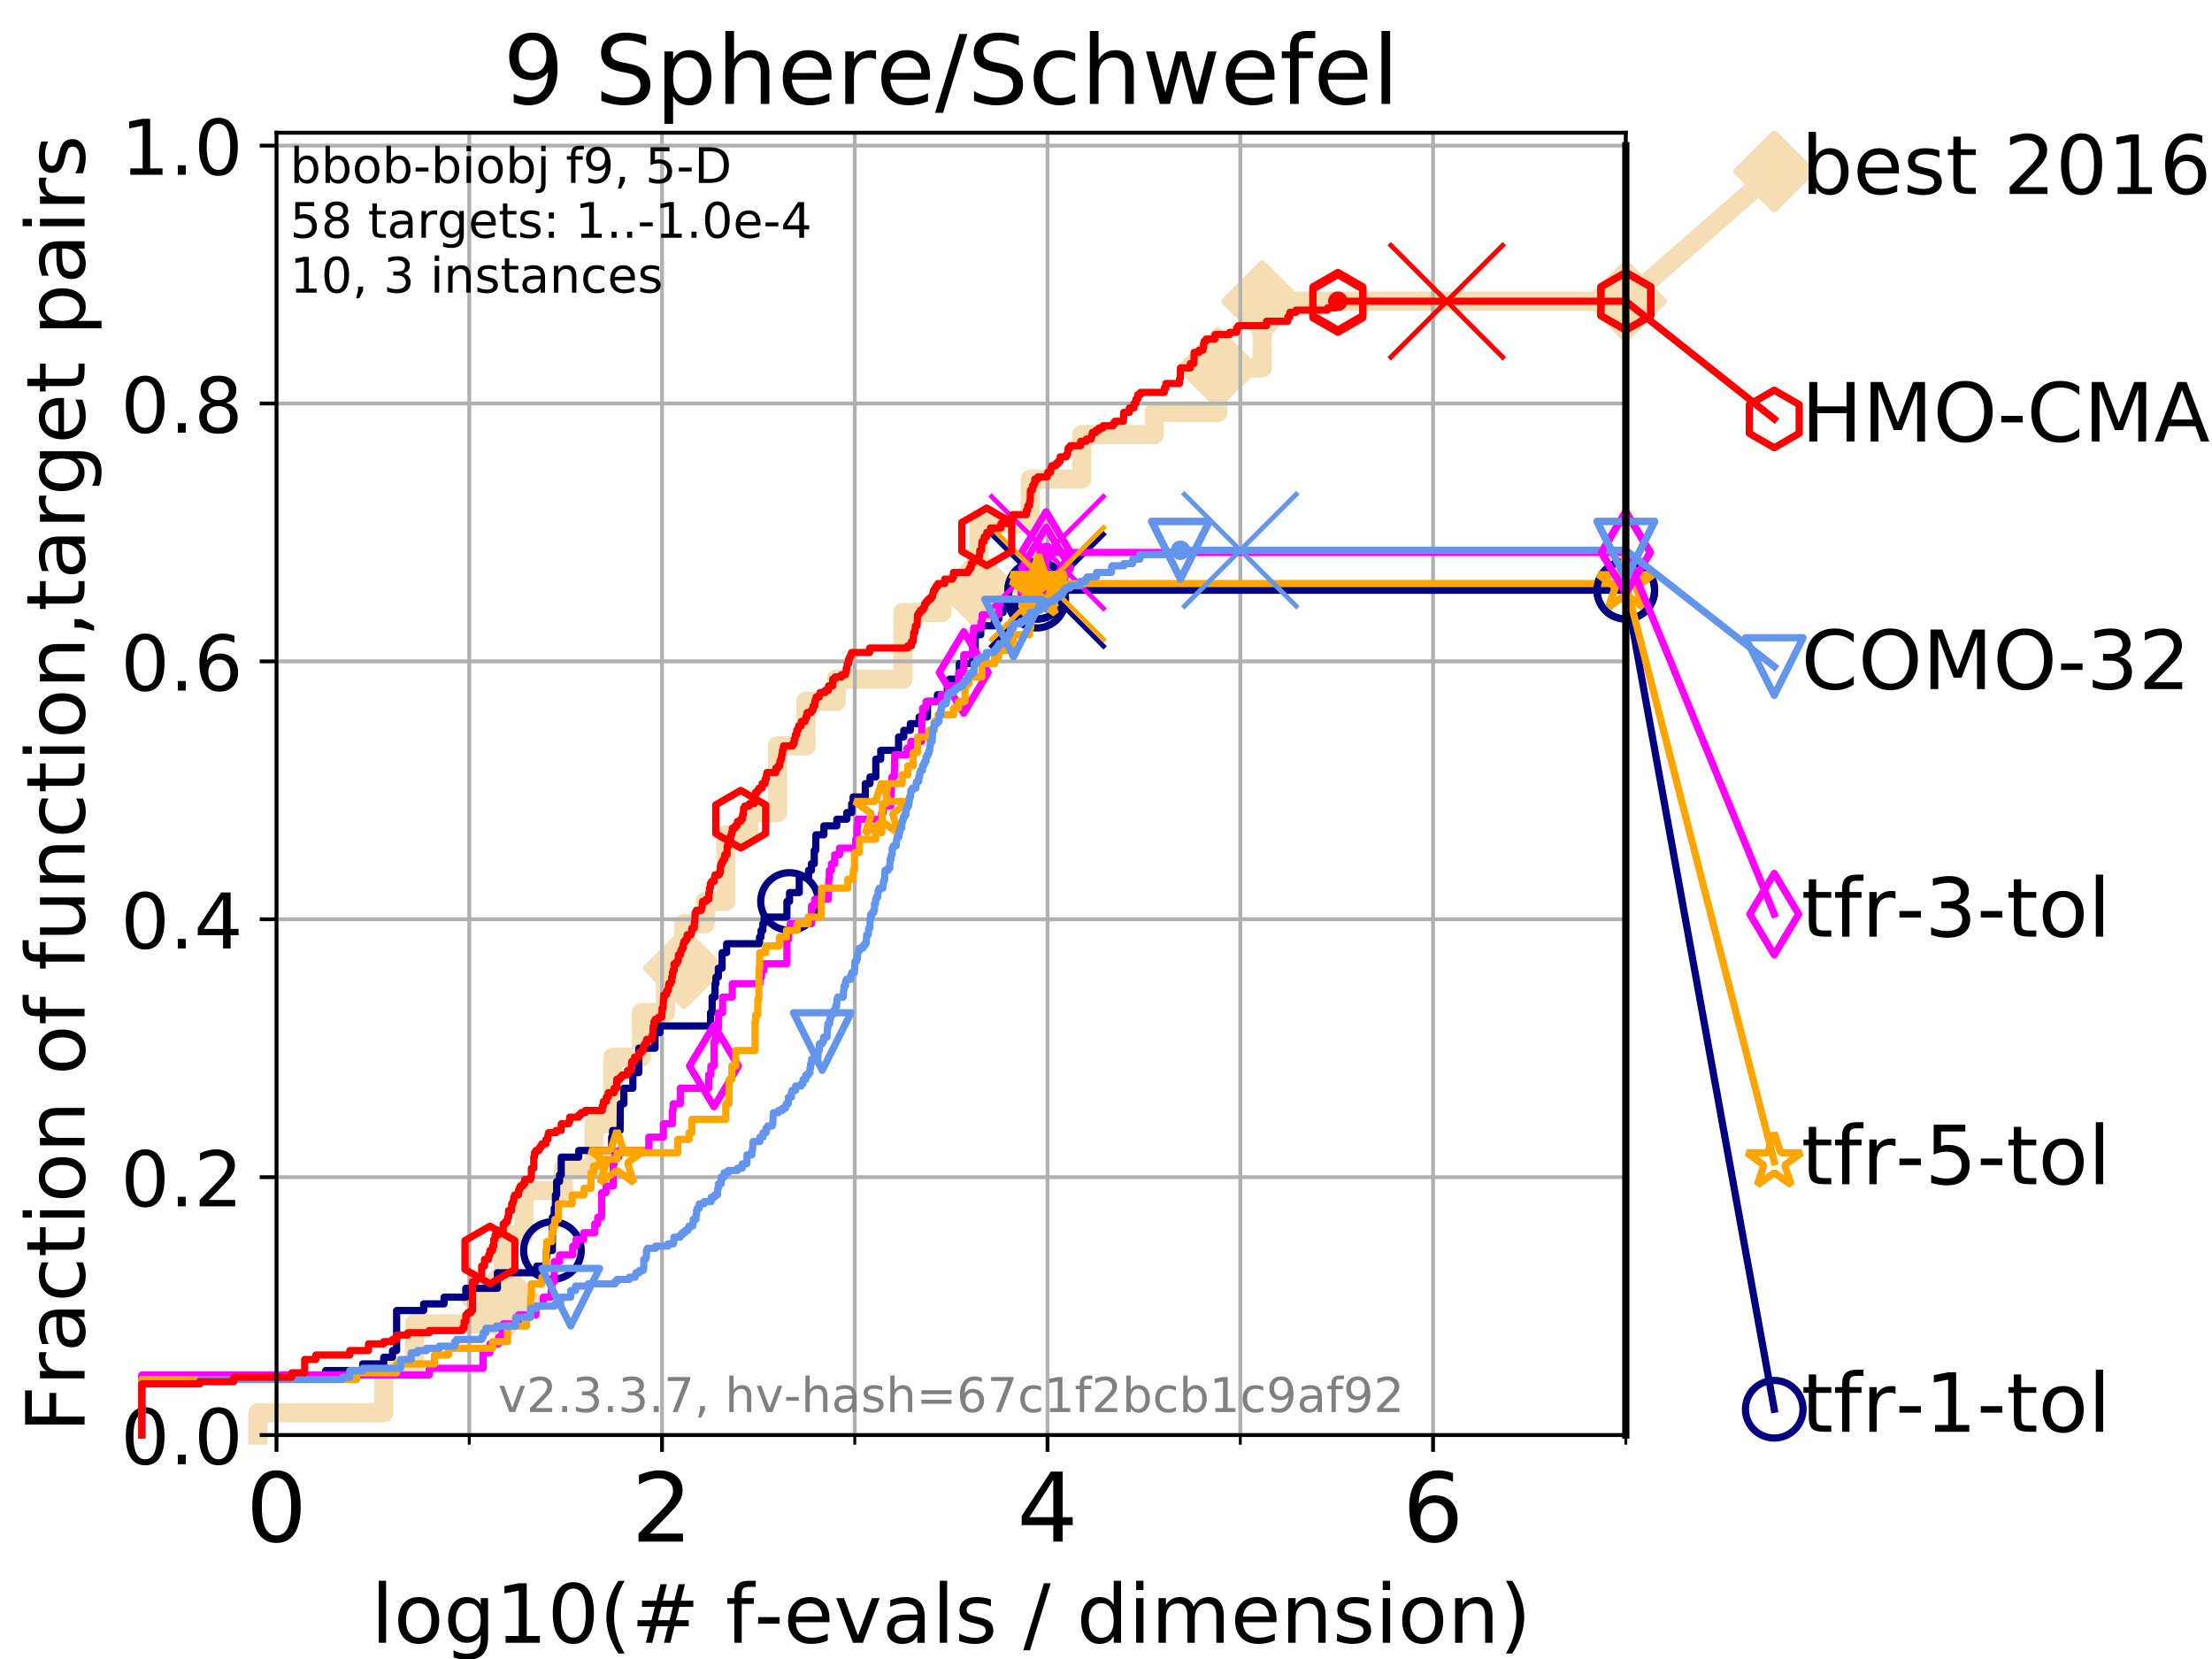<?xml version="1.0" encoding="utf-8" standalone="no"?>
<!DOCTYPE svg PUBLIC "-//W3C//DTD SVG 1.1//EN"
  "http://www.w3.org/Graphics/SVG/1.1/DTD/svg11.dtd">
<!-- Created with matplotlib (https://matplotlib.org/) -->
<svg height="345.6pt" version="1.1" viewBox="0 0 460.8 345.6" width="460.8pt" xmlns="http://www.w3.org/2000/svg" xmlns:xlink="http://www.w3.org/1999/xlink">
 <defs>
  <style type="text/css">
*{stroke-linecap:butt;stroke-linejoin:round;}
  </style>
 </defs>
 <g id="figure_1">
  <g id="patch_1">
   <path d="M 0 345.6 
L 460.8 345.6 
L 460.8 0 
L 0 0 
z
" style="fill:#ffffff;"/>
  </g>
  <g id="axes_1">
   <g id="patch_2">
    <path d="M 57.6 298.944 
L 338.688 298.944 
L 338.688 27.648 
L 57.6 27.648 
z
" style="fill:#ffffff;"/>
   </g>
   <g id="line2d_1">
    <path d="M 53.709 298.944 
L 53.709 294.313 
L 79.939 294.313 
L 79.939 285.05 
L 86.351 285.05 
L 86.351 275.788 
L 101.786 275.788 
L 101.786 271.157 
L 104.826 271.157 
L 104.826 257.263 
L 109.132 257.263 
L 109.132 248.001 
L 117.373 248.001 
L 117.373 243.37 
L 123.751 243.37 
L 123.751 234.107 
L 127.674 234.107 
L 127.674 220.214 
L 133.623 220.214 
L 133.623 210.951 
L 138.628 210.951 
L 138.628 201.689 
L 142.486 201.689 
L 142.486 192.426 
L 146.896 192.426 
L 146.896 187.795 
L 151.211 187.795 
L 151.211 173.901 
L 155.966 173.901 
L 155.966 169.27 
L 161.964 169.27 
L 161.964 155.377 
L 167.911 155.377 
L 167.911 146.114 
L 174.218 146.114 
L 174.218 141.483 
L 188.118 141.483 
L 188.118 127.589 
L 196.235 127.589 
L 196.235 122.958 
L 203.925 122.958 
L 203.925 109.065 
L 214.638 109.065 
L 214.638 99.802 
L 225.335 99.802 
L 225.335 90.54 
L 240.468 90.54 
L 240.468 85.909 
L 253.698 85.909 
L 253.698 76.646 
L 262.933 76.646 
L 262.933 62.753 
L 338.688 62.753 
" style="fill:none;stroke:#f5deb3;stroke-linecap:square;stroke-width:4;"/>
   </g>
   <g id="line2d_2">
    <defs>
     <path d="M 0 7.778 
L 7.778 0 
L 0 -7.778 
L -7.778 0 
z
" id="m2d9f818d6a" style="stroke:#f5deb3;stroke-linejoin:miter;stroke-width:1.5;"/>
    </defs>
    <g>
     <use style="fill:#f5deb3;stroke:#f5deb3;stroke-linejoin:miter;stroke-width:1.5;" x="104.826" xlink:href="#m2d9f818d6a" y="271.157"/>
     <use style="fill:#f5deb3;stroke:#f5deb3;stroke-linejoin:miter;stroke-width:1.5;" x="142.486" xlink:href="#m2d9f818d6a" y="201.689"/>
     <use style="fill:#f5deb3;stroke:#f5deb3;stroke-linejoin:miter;stroke-width:1.5;" x="203.925" xlink:href="#m2d9f818d6a" y="122.958"/>
     <use style="fill:#f5deb3;stroke:#f5deb3;stroke-linejoin:miter;stroke-width:1.5;" x="253.698" xlink:href="#m2d9f818d6a" y="76.646"/>
     <use style="fill:#f5deb3;stroke:#f5deb3;stroke-linejoin:miter;stroke-width:1.5;" x="262.933" xlink:href="#m2d9f818d6a" y="62.753"/>
     <use style="fill:#f5deb3;stroke:#f5deb3;stroke-linejoin:miter;stroke-width:1.5;" x="338.688" xlink:href="#m2d9f818d6a" y="62.753"/>
    </g>
   </g>
   <g id="line2d_3">
    <path style="fill:none;stroke:#f5deb3;stroke-linecap:square;stroke-width:4;"/>
    <g/>
   </g>
   <g id="line2d_4">
    <path d="M 338.688 62.753 
L 369.608 35.706 
" style="fill:none;stroke:#f5deb3;stroke-linecap:square;stroke-width:4;"/>
    <g>
     <use style="fill:#f5deb3;stroke:#f5deb3;stroke-linejoin:miter;stroke-width:1.5;" x="338.688" xlink:href="#m2d9f818d6a" y="62.753"/>
     <use style="fill:#f5deb3;stroke:#f5deb3;stroke-linejoin:miter;stroke-width:1.5;" x="369.608" xlink:href="#m2d9f818d6a" y="35.706"/>
    </g>
   </g>
   <g id="matplotlib.axis_1">
    <g id="xtick_1">
     <g id="line2d_5">
      <path clip-path="url(#pe2276100ee)" d="M 57.6 298.944 
L 57.6 27.648 
" style="fill:none;stroke:#b0b0b0;stroke-linecap:square;stroke-width:0.8;"/>
     </g>
     <g id="line2d_6">
      <defs>
       <path d="M 0 0 
L 0 3.5 
" id="m824950143f" style="stroke:#000000;stroke-width:0.8;"/>
      </defs>
      <g>
       <use style="stroke:#000000;stroke-width:0.8;" x="57.6" xlink:href="#m824950143f" y="298.944"/>
      </g>
     </g>
     <g id="text_1">
      <!-- 0 -->
      <defs>
       <path d="M 31.781 66.406 
Q 24.172 66.406 20.328 58.906 
Q 16.5 51.422 16.5 36.375 
Q 16.5 21.391 20.328 13.891 
Q 24.172 6.391 31.781 6.391 
Q 39.453 6.391 43.281 13.891 
Q 47.125 21.391 47.125 36.375 
Q 47.125 51.422 43.281 58.906 
Q 39.453 66.406 31.781 66.406 
z
M 31.781 74.219 
Q 44.047 74.219 50.516 64.516 
Q 56.984 54.828 56.984 36.375 
Q 56.984 17.969 50.516 8.266 
Q 44.047 -1.422 31.781 -1.422 
Q 19.531 -1.422 13.062 8.266 
Q 6.594 17.969 6.594 36.375 
Q 6.594 54.828 13.062 64.516 
Q 19.531 74.219 31.781 74.219 
z
" id="DejaVuSans-48"/>
      </defs>
      <g transform="translate(51.237 321.141)scale(0.2 -0.2)">
       <use xlink:href="#DejaVuSans-48"/>
      </g>
     </g>
    </g>
    <g id="xtick_2">
     <g id="line2d_7">
      <path clip-path="url(#pe2276100ee)" d="M 137.911 298.944 
L 137.911 27.648 
" style="fill:none;stroke:#b0b0b0;stroke-linecap:square;stroke-width:0.8;"/>
     </g>
     <g id="line2d_8">
      <g>
       <use style="stroke:#000000;stroke-width:0.8;" x="137.911" xlink:href="#m824950143f" y="298.944"/>
      </g>
     </g>
     <g id="text_2">
      <!-- 2 -->
      <defs>
       <path d="M 19.188 8.297 
L 53.609 8.297 
L 53.609 0 
L 7.328 0 
L 7.328 8.297 
Q 12.938 14.109 22.625 23.891 
Q 32.328 33.688 34.812 36.531 
Q 39.547 41.844 41.422 45.531 
Q 43.312 49.219 43.312 52.781 
Q 43.312 58.594 39.234 62.25 
Q 35.156 65.922 28.609 65.922 
Q 23.969 65.922 18.812 64.312 
Q 13.672 62.703 7.812 59.422 
L 7.812 69.391 
Q 13.766 71.781 18.938 73 
Q 24.125 74.219 28.422 74.219 
Q 39.75 74.219 46.484 68.547 
Q 53.219 62.891 53.219 53.422 
Q 53.219 48.922 51.531 44.891 
Q 49.859 40.875 45.406 35.406 
Q 44.188 33.984 37.641 27.219 
Q 31.109 20.453 19.188 8.297 
z
" id="DejaVuSans-50"/>
      </defs>
      <g transform="translate(131.548 321.141)scale(0.2 -0.2)">
       <use xlink:href="#DejaVuSans-50"/>
      </g>
     </g>
    </g>
    <g id="xtick_3">
     <g id="line2d_9">
      <path clip-path="url(#pe2276100ee)" d="M 218.222 298.944 
L 218.222 27.648 
" style="fill:none;stroke:#b0b0b0;stroke-linecap:square;stroke-width:0.8;"/>
     </g>
     <g id="line2d_10">
      <g>
       <use style="stroke:#000000;stroke-width:0.8;" x="218.222" xlink:href="#m824950143f" y="298.944"/>
      </g>
     </g>
     <g id="text_3">
      <!-- 4 -->
      <defs>
       <path d="M 37.797 64.312 
L 12.891 25.391 
L 37.797 25.391 
z
M 35.203 72.906 
L 47.609 72.906 
L 47.609 25.391 
L 58.016 25.391 
L 58.016 17.188 
L 47.609 17.188 
L 47.609 0 
L 37.797 0 
L 37.797 17.188 
L 4.891 17.188 
L 4.891 26.703 
z
" id="DejaVuSans-52"/>
      </defs>
      <g transform="translate(211.859 321.141)scale(0.2 -0.2)">
       <use xlink:href="#DejaVuSans-52"/>
      </g>
     </g>
    </g>
    <g id="xtick_4">
     <g id="line2d_11">
      <path clip-path="url(#pe2276100ee)" d="M 298.533 298.944 
L 298.533 27.648 
" style="fill:none;stroke:#b0b0b0;stroke-linecap:square;stroke-width:0.8;"/>
     </g>
     <g id="line2d_12">
      <g>
       <use style="stroke:#000000;stroke-width:0.8;" x="298.533" xlink:href="#m824950143f" y="298.944"/>
      </g>
     </g>
     <g id="text_4">
      <!-- 6 -->
      <defs>
       <path d="M 33.016 40.375 
Q 26.375 40.375 22.484 35.828 
Q 18.609 31.297 18.609 23.391 
Q 18.609 15.531 22.484 10.953 
Q 26.375 6.391 33.016 6.391 
Q 39.656 6.391 43.531 10.953 
Q 47.406 15.531 47.406 23.391 
Q 47.406 31.297 43.531 35.828 
Q 39.656 40.375 33.016 40.375 
z
M 52.594 71.297 
L 52.594 62.312 
Q 48.875 64.062 45.094 64.984 
Q 41.312 65.922 37.594 65.922 
Q 27.828 65.922 22.672 59.328 
Q 17.531 52.734 16.797 39.406 
Q 19.672 43.656 24.016 45.922 
Q 28.375 48.188 33.594 48.188 
Q 44.578 48.188 50.953 41.516 
Q 57.328 34.859 57.328 23.391 
Q 57.328 12.156 50.688 5.359 
Q 44.047 -1.422 33.016 -1.422 
Q 20.359 -1.422 13.672 8.266 
Q 6.984 17.969 6.984 36.375 
Q 6.984 53.656 15.188 63.938 
Q 23.391 74.219 37.203 74.219 
Q 40.922 74.219 44.703 73.484 
Q 48.484 72.75 52.594 71.297 
z
" id="DejaVuSans-54"/>
      </defs>
      <g transform="translate(292.17 321.141)scale(0.2 -0.2)">
       <use xlink:href="#DejaVuSans-54"/>
      </g>
     </g>
    </g>
    <g id="xtick_5">
     <g id="line2d_13">
      <path clip-path="url(#pe2276100ee)" d="M 97.755 298.944 
L 97.755 27.648 
" style="fill:none;stroke:#b0b0b0;stroke-linecap:square;stroke-width:0.8;"/>
     </g>
     <g id="line2d_14">
      <defs>
       <path d="M 0 0 
L 0 2 
" id="m7e91bc2761" style="stroke:#000000;stroke-width:0.6;"/>
      </defs>
      <g>
       <use style="stroke:#000000;stroke-width:0.6;" x="97.755" xlink:href="#m7e91bc2761" y="298.944"/>
      </g>
     </g>
    </g>
    <g id="xtick_6">
     <g id="line2d_15">
      <path clip-path="url(#pe2276100ee)" d="M 178.066 298.944 
L 178.066 27.648 
" style="fill:none;stroke:#b0b0b0;stroke-linecap:square;stroke-width:0.8;"/>
     </g>
     <g id="line2d_16">
      <g>
       <use style="stroke:#000000;stroke-width:0.6;" x="178.066" xlink:href="#m7e91bc2761" y="298.944"/>
      </g>
     </g>
    </g>
    <g id="xtick_7">
     <g id="line2d_17">
      <path clip-path="url(#pe2276100ee)" d="M 258.377 298.944 
L 258.377 27.648 
" style="fill:none;stroke:#b0b0b0;stroke-linecap:square;stroke-width:0.8;"/>
     </g>
     <g id="line2d_18">
      <g>
       <use style="stroke:#000000;stroke-width:0.6;" x="258.377" xlink:href="#m7e91bc2761" y="298.944"/>
      </g>
     </g>
    </g>
    <g id="xtick_8">
     <g id="line2d_19">
      <path clip-path="url(#pe2276100ee)" d="M 338.688 298.944 
L 338.688 27.648 
" style="fill:none;stroke:#b0b0b0;stroke-linecap:square;stroke-width:0.8;"/>
     </g>
     <g id="line2d_20">
      <g>
       <use style="stroke:#000000;stroke-width:0.6;" x="338.688" xlink:href="#m7e91bc2761" y="298.944"/>
      </g>
     </g>
    </g>
    <g id="text_5">
     <!-- log10(# f-evals / dimension) -->
     <defs>
      <path d="M 9.422 75.984 
L 18.406 75.984 
L 18.406 0 
L 9.422 0 
z
" id="DejaVuSans-108"/>
      <path d="M 30.609 48.391 
Q 23.391 48.391 19.188 42.75 
Q 14.984 37.109 14.984 27.297 
Q 14.984 17.484 19.156 11.844 
Q 23.344 6.203 30.609 6.203 
Q 37.797 6.203 41.984 11.859 
Q 46.188 17.531 46.188 27.297 
Q 46.188 37.016 41.984 42.703 
Q 37.797 48.391 30.609 48.391 
z
M 30.609 56 
Q 42.328 56 49.016 48.375 
Q 55.719 40.766 55.719 27.297 
Q 55.719 13.875 49.016 6.219 
Q 42.328 -1.422 30.609 -1.422 
Q 18.844 -1.422 12.172 6.219 
Q 5.516 13.875 5.516 27.297 
Q 5.516 40.766 12.172 48.375 
Q 18.844 56 30.609 56 
z
" id="DejaVuSans-111"/>
      <path d="M 45.406 27.984 
Q 45.406 37.75 41.375 43.109 
Q 37.359 48.484 30.078 48.484 
Q 22.859 48.484 18.828 43.109 
Q 14.797 37.75 14.797 27.984 
Q 14.797 18.266 18.828 12.891 
Q 22.859 7.516 30.078 7.516 
Q 37.359 7.516 41.375 12.891 
Q 45.406 18.266 45.406 27.984 
z
M 54.391 6.781 
Q 54.391 -7.172 48.188 -13.984 
Q 42 -20.797 29.203 -20.797 
Q 24.469 -20.797 20.266 -20.094 
Q 16.062 -19.391 12.109 -17.922 
L 12.109 -9.188 
Q 16.062 -11.328 19.922 -12.344 
Q 23.781 -13.375 27.781 -13.375 
Q 36.625 -13.375 41.016 -8.766 
Q 45.406 -4.156 45.406 5.172 
L 45.406 9.625 
Q 42.625 4.781 38.281 2.391 
Q 33.938 0 27.875 0 
Q 17.828 0 11.672 7.656 
Q 5.516 15.328 5.516 27.984 
Q 5.516 40.672 11.672 48.328 
Q 17.828 56 27.875 56 
Q 33.938 56 38.281 53.609 
Q 42.625 51.219 45.406 46.391 
L 45.406 54.688 
L 54.391 54.688 
z
" id="DejaVuSans-103"/>
      <path d="M 12.406 8.297 
L 28.516 8.297 
L 28.516 63.922 
L 10.984 60.406 
L 10.984 69.391 
L 28.422 72.906 
L 38.281 72.906 
L 38.281 8.297 
L 54.391 8.297 
L 54.391 0 
L 12.406 0 
z
" id="DejaVuSans-49"/>
      <path d="M 31 75.875 
Q 24.469 64.656 21.281 53.656 
Q 18.109 42.672 18.109 31.391 
Q 18.109 20.125 21.312 9.062 
Q 24.516 -2 31 -13.188 
L 23.188 -13.188 
Q 15.875 -1.703 12.234 9.375 
Q 8.594 20.453 8.594 31.391 
Q 8.594 42.281 12.203 53.312 
Q 15.828 64.359 23.188 75.875 
z
" id="DejaVuSans-40"/>
      <path d="M 51.125 44 
L 36.922 44 
L 32.812 27.688 
L 47.125 27.688 
z
M 43.797 71.781 
L 38.719 51.516 
L 52.984 51.516 
L 58.109 71.781 
L 65.922 71.781 
L 60.891 51.516 
L 76.125 51.516 
L 76.125 44 
L 58.984 44 
L 54.984 27.688 
L 70.516 27.688 
L 70.516 20.219 
L 53.078 20.219 
L 48 0 
L 40.188 0 
L 45.219 20.219 
L 30.906 20.219 
L 25.875 0 
L 18.016 0 
L 23.094 20.219 
L 7.719 20.219 
L 7.719 27.688 
L 24.906 27.688 
L 29 44 
L 13.281 44 
L 13.281 51.516 
L 30.906 51.516 
L 35.891 71.781 
z
" id="DejaVuSans-35"/>
      <path id="DejaVuSans-32"/>
      <path d="M 37.109 75.984 
L 37.109 68.5 
L 28.516 68.5 
Q 23.688 68.5 21.797 66.547 
Q 19.922 64.594 19.922 59.516 
L 19.922 54.688 
L 34.719 54.688 
L 34.719 47.703 
L 19.922 47.703 
L 19.922 0 
L 10.891 0 
L 10.891 47.703 
L 2.297 47.703 
L 2.297 54.688 
L 10.891 54.688 
L 10.891 58.5 
Q 10.891 67.625 15.141 71.797 
Q 19.391 75.984 28.609 75.984 
z
" id="DejaVuSans-102"/>
      <path d="M 4.891 31.391 
L 31.203 31.391 
L 31.203 23.391 
L 4.891 23.391 
z
" id="DejaVuSans-45"/>
      <path d="M 56.203 29.594 
L 56.203 25.203 
L 14.891 25.203 
Q 15.484 15.922 20.484 11.062 
Q 25.484 6.203 34.422 6.203 
Q 39.594 6.203 44.453 7.469 
Q 49.312 8.734 54.109 11.281 
L 54.109 2.781 
Q 49.266 0.734 44.188 -0.344 
Q 39.109 -1.422 33.891 -1.422 
Q 20.797 -1.422 13.156 6.188 
Q 5.516 13.812 5.516 26.812 
Q 5.516 40.234 12.766 48.109 
Q 20.016 56 32.328 56 
Q 43.359 56 49.781 48.891 
Q 56.203 41.797 56.203 29.594 
z
M 47.219 32.234 
Q 47.125 39.594 43.094 43.984 
Q 39.062 48.391 32.422 48.391 
Q 24.906 48.391 20.391 44.141 
Q 15.875 39.891 15.188 32.172 
z
" id="DejaVuSans-101"/>
      <path d="M 2.984 54.688 
L 12.5 54.688 
L 29.594 8.797 
L 46.688 54.688 
L 56.203 54.688 
L 35.688 0 
L 23.484 0 
z
" id="DejaVuSans-118"/>
      <path d="M 34.281 27.484 
Q 23.391 27.484 19.188 25 
Q 14.984 22.516 14.984 16.5 
Q 14.984 11.719 18.141 8.906 
Q 21.297 6.109 26.703 6.109 
Q 34.188 6.109 38.703 11.406 
Q 43.219 16.703 43.219 25.484 
L 43.219 27.484 
z
M 52.203 31.203 
L 52.203 0 
L 43.219 0 
L 43.219 8.297 
Q 40.141 3.328 35.547 0.953 
Q 30.953 -1.422 24.312 -1.422 
Q 15.922 -1.422 10.953 3.297 
Q 6 8.016 6 15.922 
Q 6 25.141 12.172 29.828 
Q 18.359 34.516 30.609 34.516 
L 43.219 34.516 
L 43.219 35.406 
Q 43.219 41.609 39.141 45 
Q 35.062 48.391 27.688 48.391 
Q 23 48.391 18.547 47.266 
Q 14.109 46.141 10.016 43.891 
L 10.016 52.203 
Q 14.938 54.109 19.578 55.047 
Q 24.219 56 28.609 56 
Q 40.484 56 46.344 49.844 
Q 52.203 43.703 52.203 31.203 
z
" id="DejaVuSans-97"/>
      <path d="M 44.281 53.078 
L 44.281 44.578 
Q 40.484 46.531 36.375 47.5 
Q 32.281 48.484 27.875 48.484 
Q 21.188 48.484 17.844 46.438 
Q 14.5 44.391 14.5 40.281 
Q 14.5 37.156 16.891 35.375 
Q 19.281 33.594 26.516 31.984 
L 29.594 31.297 
Q 39.156 29.25 43.188 25.516 
Q 47.219 21.781 47.219 15.094 
Q 47.219 7.469 41.188 3.016 
Q 35.156 -1.422 24.609 -1.422 
Q 20.219 -1.422 15.453 -0.562 
Q 10.688 0.297 5.422 2 
L 5.422 11.281 
Q 10.406 8.688 15.234 7.391 
Q 20.062 6.109 24.812 6.109 
Q 31.156 6.109 34.562 8.281 
Q 37.984 10.453 37.984 14.406 
Q 37.984 18.062 35.516 20.016 
Q 33.062 21.969 24.703 23.781 
L 21.578 24.516 
Q 13.234 26.266 9.516 29.906 
Q 5.812 33.547 5.812 39.891 
Q 5.812 47.609 11.281 51.797 
Q 16.75 56 26.812 56 
Q 31.781 56 36.172 55.266 
Q 40.578 54.547 44.281 53.078 
z
" id="DejaVuSans-115"/>
      <path d="M 25.391 72.906 
L 33.688 72.906 
L 8.297 -9.281 
L 0 -9.281 
z
" id="DejaVuSans-47"/>
      <path d="M 45.406 46.391 
L 45.406 75.984 
L 54.391 75.984 
L 54.391 0 
L 45.406 0 
L 45.406 8.203 
Q 42.578 3.328 38.25 0.953 
Q 33.938 -1.422 27.875 -1.422 
Q 17.969 -1.422 11.734 6.484 
Q 5.516 14.406 5.516 27.297 
Q 5.516 40.188 11.734 48.094 
Q 17.969 56 27.875 56 
Q 33.938 56 38.25 53.625 
Q 42.578 51.266 45.406 46.391 
z
M 14.797 27.297 
Q 14.797 17.391 18.875 11.75 
Q 22.953 6.109 30.078 6.109 
Q 37.203 6.109 41.297 11.75 
Q 45.406 17.391 45.406 27.297 
Q 45.406 37.203 41.297 42.844 
Q 37.203 48.484 30.078 48.484 
Q 22.953 48.484 18.875 42.844 
Q 14.797 37.203 14.797 27.297 
z
" id="DejaVuSans-100"/>
      <path d="M 9.422 54.688 
L 18.406 54.688 
L 18.406 0 
L 9.422 0 
z
M 9.422 75.984 
L 18.406 75.984 
L 18.406 64.594 
L 9.422 64.594 
z
" id="DejaVuSans-105"/>
      <path d="M 52 44.188 
Q 55.375 50.25 60.062 53.125 
Q 64.75 56 71.094 56 
Q 79.641 56 84.281 50.016 
Q 88.922 44.047 88.922 33.016 
L 88.922 0 
L 79.891 0 
L 79.891 32.719 
Q 79.891 40.578 77.094 44.375 
Q 74.312 48.188 68.609 48.188 
Q 61.625 48.188 57.562 43.547 
Q 53.516 38.922 53.516 30.906 
L 53.516 0 
L 44.484 0 
L 44.484 32.719 
Q 44.484 40.625 41.703 44.406 
Q 38.922 48.188 33.109 48.188 
Q 26.219 48.188 22.156 43.531 
Q 18.109 38.875 18.109 30.906 
L 18.109 0 
L 9.078 0 
L 9.078 54.688 
L 18.109 54.688 
L 18.109 46.188 
Q 21.188 51.219 25.484 53.609 
Q 29.781 56 35.688 56 
Q 41.656 56 45.828 52.969 
Q 50 49.953 52 44.188 
z
" id="DejaVuSans-109"/>
      <path d="M 54.891 33.016 
L 54.891 0 
L 45.906 0 
L 45.906 32.719 
Q 45.906 40.484 42.875 44.328 
Q 39.844 48.188 33.797 48.188 
Q 26.516 48.188 22.312 43.547 
Q 18.109 38.922 18.109 30.906 
L 18.109 0 
L 9.078 0 
L 9.078 54.688 
L 18.109 54.688 
L 18.109 46.188 
Q 21.344 51.125 25.703 53.562 
Q 30.078 56 35.797 56 
Q 45.219 56 50.047 50.172 
Q 54.891 44.344 54.891 33.016 
z
" id="DejaVuSans-110"/>
      <path d="M 8.016 75.875 
L 15.828 75.875 
Q 23.141 64.359 26.781 53.312 
Q 30.422 42.281 30.422 31.391 
Q 30.422 20.453 26.781 9.375 
Q 23.141 -1.703 15.828 -13.188 
L 8.016 -13.188 
Q 14.5 -2 17.703 9.062 
Q 20.906 20.125 20.906 31.391 
Q 20.906 42.672 17.703 53.656 
Q 14.5 64.656 8.016 75.875 
z
" id="DejaVuSans-41"/>
     </defs>
     <g transform="translate(77.303 342.218)scale(0.17 -0.17)">
      <use xlink:href="#DejaVuSans-108"/>
      <use x="27.783" xlink:href="#DejaVuSans-111"/>
      <use x="88.965" xlink:href="#DejaVuSans-103"/>
      <use x="152.441" xlink:href="#DejaVuSans-49"/>
      <use x="216.064" xlink:href="#DejaVuSans-48"/>
      <use x="279.688" xlink:href="#DejaVuSans-40"/>
      <use x="318.701" xlink:href="#DejaVuSans-35"/>
      <use x="402.49" xlink:href="#DejaVuSans-32"/>
      <use x="434.277" xlink:href="#DejaVuSans-102"/>
      <use x="469.404" xlink:href="#DejaVuSans-45"/>
      <use x="505.488" xlink:href="#DejaVuSans-101"/>
      <use x="567.012" xlink:href="#DejaVuSans-118"/>
      <use x="626.191" xlink:href="#DejaVuSans-97"/>
      <use x="687.471" xlink:href="#DejaVuSans-108"/>
      <use x="715.254" xlink:href="#DejaVuSans-115"/>
      <use x="767.354" xlink:href="#DejaVuSans-32"/>
      <use x="799.141" xlink:href="#DejaVuSans-47"/>
      <use x="832.832" xlink:href="#DejaVuSans-32"/>
      <use x="864.619" xlink:href="#DejaVuSans-100"/>
      <use x="928.096" xlink:href="#DejaVuSans-105"/>
      <use x="955.879" xlink:href="#DejaVuSans-109"/>
      <use x="1053.291" xlink:href="#DejaVuSans-101"/>
      <use x="1114.814" xlink:href="#DejaVuSans-110"/>
      <use x="1178.193" xlink:href="#DejaVuSans-115"/>
      <use x="1230.293" xlink:href="#DejaVuSans-105"/>
      <use x="1258.076" xlink:href="#DejaVuSans-111"/>
      <use x="1319.258" xlink:href="#DejaVuSans-110"/>
      <use x="1382.637" xlink:href="#DejaVuSans-41"/>
     </g>
    </g>
   </g>
   <g id="matplotlib.axis_2">
    <g id="ytick_1">
     <g id="line2d_21">
      <path clip-path="url(#pe2276100ee)" d="M 57.6 298.944 
L 338.688 298.944 
" style="fill:none;stroke:#b0b0b0;stroke-linecap:square;stroke-width:0.8;"/>
     </g>
     <g id="line2d_22">
      <defs>
       <path d="M 0 0 
L -3.5 0 
" id="ma7b681ab18" style="stroke:#000000;stroke-width:0.8;"/>
      </defs>
      <g>
       <use style="stroke:#000000;stroke-width:0.8;" x="57.6" xlink:href="#ma7b681ab18" y="298.944"/>
      </g>
     </g>
     <g id="text_6">
      <!-- 0.0 -->
      <defs>
       <path d="M 10.688 12.406 
L 21 12.406 
L 21 0 
L 10.688 0 
z
" id="DejaVuSans-46"/>
      </defs>
      <g transform="translate(25.155 305.023)scale(0.16 -0.16)">
       <use xlink:href="#DejaVuSans-48"/>
       <use x="63.623" xlink:href="#DejaVuSans-46"/>
       <use x="95.41" xlink:href="#DejaVuSans-48"/>
      </g>
     </g>
    </g>
    <g id="ytick_2">
     <g id="line2d_23">
      <path clip-path="url(#pe2276100ee)" d="M 57.6 245.222 
L 338.688 245.222 
" style="fill:none;stroke:#b0b0b0;stroke-linecap:square;stroke-width:0.8;"/>
     </g>
     <g id="line2d_24">
      <g>
       <use style="stroke:#000000;stroke-width:0.8;" x="57.6" xlink:href="#ma7b681ab18" y="245.222"/>
      </g>
     </g>
     <g id="text_7">
      <!-- 0.2 -->
      <g transform="translate(25.155 251.301)scale(0.16 -0.16)">
       <use xlink:href="#DejaVuSans-48"/>
       <use x="63.623" xlink:href="#DejaVuSans-46"/>
       <use x="95.41" xlink:href="#DejaVuSans-50"/>
      </g>
     </g>
    </g>
    <g id="ytick_3">
     <g id="line2d_25">
      <path clip-path="url(#pe2276100ee)" d="M 57.6 191.5 
L 338.688 191.5 
" style="fill:none;stroke:#b0b0b0;stroke-linecap:square;stroke-width:0.8;"/>
     </g>
     <g id="line2d_26">
      <g>
       <use style="stroke:#000000;stroke-width:0.8;" x="57.6" xlink:href="#ma7b681ab18" y="191.5"/>
      </g>
     </g>
     <g id="text_8">
      <!-- 0.4 -->
      <g transform="translate(25.155 197.579)scale(0.16 -0.16)">
       <use xlink:href="#DejaVuSans-48"/>
       <use x="63.623" xlink:href="#DejaVuSans-46"/>
       <use x="95.41" xlink:href="#DejaVuSans-52"/>
      </g>
     </g>
    </g>
    <g id="ytick_4">
     <g id="line2d_27">
      <path clip-path="url(#pe2276100ee)" d="M 57.6 137.778 
L 338.688 137.778 
" style="fill:none;stroke:#b0b0b0;stroke-linecap:square;stroke-width:0.8;"/>
     </g>
     <g id="line2d_28">
      <g>
       <use style="stroke:#000000;stroke-width:0.8;" x="57.6" xlink:href="#ma7b681ab18" y="137.778"/>
      </g>
     </g>
     <g id="text_9">
      <!-- 0.6 -->
      <g transform="translate(25.155 143.857)scale(0.16 -0.16)">
       <use xlink:href="#DejaVuSans-48"/>
       <use x="63.623" xlink:href="#DejaVuSans-46"/>
       <use x="95.41" xlink:href="#DejaVuSans-54"/>
      </g>
     </g>
    </g>
    <g id="ytick_5">
     <g id="line2d_29">
      <path clip-path="url(#pe2276100ee)" d="M 57.6 84.056 
L 338.688 84.056 
" style="fill:none;stroke:#b0b0b0;stroke-linecap:square;stroke-width:0.8;"/>
     </g>
     <g id="line2d_30">
      <g>
       <use style="stroke:#000000;stroke-width:0.8;" x="57.6" xlink:href="#ma7b681ab18" y="84.056"/>
      </g>
     </g>
     <g id="text_10">
      <!-- 0.8 -->
      <defs>
       <path d="M 31.781 34.625 
Q 24.75 34.625 20.719 30.859 
Q 16.703 27.094 16.703 20.516 
Q 16.703 13.922 20.719 10.156 
Q 24.75 6.391 31.781 6.391 
Q 38.812 6.391 42.859 10.172 
Q 46.922 13.969 46.922 20.516 
Q 46.922 27.094 42.891 30.859 
Q 38.875 34.625 31.781 34.625 
z
M 21.922 38.812 
Q 15.578 40.375 12.031 44.719 
Q 8.5 49.078 8.5 55.328 
Q 8.5 64.062 14.719 69.141 
Q 20.953 74.219 31.781 74.219 
Q 42.672 74.219 48.875 69.141 
Q 55.078 64.062 55.078 55.328 
Q 55.078 49.078 51.531 44.719 
Q 48 40.375 41.703 38.812 
Q 48.828 37.156 52.797 32.312 
Q 56.781 27.484 56.781 20.516 
Q 56.781 9.906 50.312 4.234 
Q 43.844 -1.422 31.781 -1.422 
Q 19.734 -1.422 13.25 4.234 
Q 6.781 9.906 6.781 20.516 
Q 6.781 27.484 10.781 32.312 
Q 14.797 37.156 21.922 38.812 
z
M 18.312 54.391 
Q 18.312 48.734 21.844 45.562 
Q 25.391 42.391 31.781 42.391 
Q 38.141 42.391 41.719 45.562 
Q 45.312 48.734 45.312 54.391 
Q 45.312 60.062 41.719 63.234 
Q 38.141 66.406 31.781 66.406 
Q 25.391 66.406 21.844 63.234 
Q 18.312 60.062 18.312 54.391 
z
" id="DejaVuSans-56"/>
      </defs>
      <g transform="translate(25.155 90.135)scale(0.16 -0.16)">
       <use xlink:href="#DejaVuSans-48"/>
       <use x="63.623" xlink:href="#DejaVuSans-46"/>
       <use x="95.41" xlink:href="#DejaVuSans-56"/>
      </g>
     </g>
    </g>
    <g id="ytick_6">
     <g id="line2d_31">
      <path clip-path="url(#pe2276100ee)" d="M 57.6 30.334 
L 338.688 30.334 
" style="fill:none;stroke:#b0b0b0;stroke-linecap:square;stroke-width:0.8;"/>
     </g>
     <g id="line2d_32">
      <g>
       <use style="stroke:#000000;stroke-width:0.8;" x="57.6" xlink:href="#ma7b681ab18" y="30.334"/>
      </g>
     </g>
     <g id="text_11">
      <!-- 1.0 -->
      <g transform="translate(25.155 36.413)scale(0.16 -0.16)">
       <use xlink:href="#DejaVuSans-49"/>
       <use x="63.623" xlink:href="#DejaVuSans-46"/>
       <use x="95.41" xlink:href="#DejaVuSans-48"/>
      </g>
     </g>
    </g>
    <g id="text_12">
     <!-- Fraction of function,target pairs -->
     <defs>
      <path d="M 9.812 72.906 
L 51.703 72.906 
L 51.703 64.594 
L 19.672 64.594 
L 19.672 43.109 
L 48.578 43.109 
L 48.578 34.812 
L 19.672 34.812 
L 19.672 0 
L 9.812 0 
z
" id="DejaVuSans-70"/>
      <path d="M 41.109 46.297 
Q 39.594 47.172 37.812 47.578 
Q 36.031 48 33.891 48 
Q 26.266 48 22.188 43.047 
Q 18.109 38.094 18.109 28.812 
L 18.109 0 
L 9.078 0 
L 9.078 54.688 
L 18.109 54.688 
L 18.109 46.188 
Q 20.953 51.172 25.484 53.578 
Q 30.031 56 36.531 56 
Q 37.453 56 38.578 55.875 
Q 39.703 55.766 41.062 55.516 
z
" id="DejaVuSans-114"/>
      <path d="M 48.781 52.594 
L 48.781 44.188 
Q 44.969 46.297 41.141 47.344 
Q 37.312 48.391 33.406 48.391 
Q 24.656 48.391 19.812 42.844 
Q 14.984 37.312 14.984 27.297 
Q 14.984 17.281 19.812 11.734 
Q 24.656 6.203 33.406 6.203 
Q 37.312 6.203 41.141 7.25 
Q 44.969 8.297 48.781 10.406 
L 48.781 2.094 
Q 45.016 0.344 40.984 -0.531 
Q 36.969 -1.422 32.422 -1.422 
Q 20.062 -1.422 12.781 6.344 
Q 5.516 14.109 5.516 27.297 
Q 5.516 40.672 12.859 48.328 
Q 20.219 56 33.016 56 
Q 37.156 56 41.109 55.141 
Q 45.062 54.297 48.781 52.594 
z
" id="DejaVuSans-99"/>
      <path d="M 18.312 70.219 
L 18.312 54.688 
L 36.812 54.688 
L 36.812 47.703 
L 18.312 47.703 
L 18.312 18.016 
Q 18.312 11.328 20.141 9.422 
Q 21.969 7.516 27.594 7.516 
L 36.812 7.516 
L 36.812 0 
L 27.594 0 
Q 17.188 0 13.234 3.875 
Q 9.281 7.766 9.281 18.016 
L 9.281 47.703 
L 2.688 47.703 
L 2.688 54.688 
L 9.281 54.688 
L 9.281 70.219 
z
" id="DejaVuSans-116"/>
      <path d="M 8.5 21.578 
L 8.5 54.688 
L 17.484 54.688 
L 17.484 21.922 
Q 17.484 14.156 20.5 10.266 
Q 23.531 6.391 29.594 6.391 
Q 36.859 6.391 41.078 11.031 
Q 45.312 15.672 45.312 23.688 
L 45.312 54.688 
L 54.297 54.688 
L 54.297 0 
L 45.312 0 
L 45.312 8.406 
Q 42.047 3.422 37.719 1 
Q 33.406 -1.422 27.688 -1.422 
Q 18.266 -1.422 13.375 4.438 
Q 8.5 10.297 8.5 21.578 
z
M 31.109 56 
z
" id="DejaVuSans-117"/>
      <path d="M 11.719 12.406 
L 22.016 12.406 
L 22.016 4 
L 14.016 -11.625 
L 7.719 -11.625 
L 11.719 4 
z
" id="DejaVuSans-44"/>
      <path d="M 18.109 8.203 
L 18.109 -20.797 
L 9.078 -20.797 
L 9.078 54.688 
L 18.109 54.688 
L 18.109 46.391 
Q 20.953 51.266 25.266 53.625 
Q 29.594 56 35.594 56 
Q 45.562 56 51.781 48.094 
Q 58.016 40.188 58.016 27.297 
Q 58.016 14.406 51.781 6.484 
Q 45.562 -1.422 35.594 -1.422 
Q 29.594 -1.422 25.266 0.953 
Q 20.953 3.328 18.109 8.203 
z
M 48.688 27.297 
Q 48.688 37.203 44.609 42.844 
Q 40.531 48.484 33.406 48.484 
Q 26.266 48.484 22.188 42.844 
Q 18.109 37.203 18.109 27.297 
Q 18.109 17.391 22.188 11.75 
Q 26.266 6.109 33.406 6.109 
Q 40.531 6.109 44.609 11.75 
Q 48.688 17.391 48.688 27.297 
z
" id="DejaVuSans-112"/>
     </defs>
     <g transform="translate(17.62 298.435)rotate(-90)scale(0.17 -0.17)">
      <use xlink:href="#DejaVuSans-70"/>
      <use x="57.41" xlink:href="#DejaVuSans-114"/>
      <use x="98.523" xlink:href="#DejaVuSans-97"/>
      <use x="159.803" xlink:href="#DejaVuSans-99"/>
      <use x="214.783" xlink:href="#DejaVuSans-116"/>
      <use x="253.992" xlink:href="#DejaVuSans-105"/>
      <use x="281.775" xlink:href="#DejaVuSans-111"/>
      <use x="342.957" xlink:href="#DejaVuSans-110"/>
      <use x="406.336" xlink:href="#DejaVuSans-32"/>
      <use x="438.123" xlink:href="#DejaVuSans-111"/>
      <use x="499.305" xlink:href="#DejaVuSans-102"/>
      <use x="534.51" xlink:href="#DejaVuSans-32"/>
      <use x="566.297" xlink:href="#DejaVuSans-102"/>
      <use x="601.502" xlink:href="#DejaVuSans-117"/>
      <use x="664.881" xlink:href="#DejaVuSans-110"/>
      <use x="728.26" xlink:href="#DejaVuSans-99"/>
      <use x="783.24" xlink:href="#DejaVuSans-116"/>
      <use x="822.449" xlink:href="#DejaVuSans-105"/>
      <use x="850.232" xlink:href="#DejaVuSans-111"/>
      <use x="911.414" xlink:href="#DejaVuSans-110"/>
      <use x="974.793" xlink:href="#DejaVuSans-44"/>
      <use x="1006.58" xlink:href="#DejaVuSans-116"/>
      <use x="1045.789" xlink:href="#DejaVuSans-97"/>
      <use x="1107.068" xlink:href="#DejaVuSans-114"/>
      <use x="1148.166" xlink:href="#DejaVuSans-103"/>
      <use x="1211.643" xlink:href="#DejaVuSans-101"/>
      <use x="1273.166" xlink:href="#DejaVuSans-116"/>
      <use x="1312.375" xlink:href="#DejaVuSans-32"/>
      <use x="1344.162" xlink:href="#DejaVuSans-112"/>
      <use x="1407.639" xlink:href="#DejaVuSans-97"/>
      <use x="1468.918" xlink:href="#DejaVuSans-105"/>
      <use x="1496.701" xlink:href="#DejaVuSans-114"/>
      <use x="1537.814" xlink:href="#DejaVuSans-115"/>
     </g>
    </g>
   </g>
   <g id="line2d_33">
    <defs>
     <path d="M 0 1.5 
C 0.398 1.5 0.779 1.342 1.061 1.061 
C 1.342 0.779 1.5 0.398 1.5 0 
C 1.5 -0.398 1.342 -0.779 1.061 -1.061 
C 0.779 -1.342 0.398 -1.5 0 -1.5 
C -0.398 -1.5 -0.779 -1.342 -1.061 -1.061 
C -1.342 -0.779 -1.5 -0.398 -1.5 0 
C -1.5 0.398 -1.342 0.779 -1.061 1.061 
C -0.779 1.342 -0.398 1.5 0 1.5 
z
" id="m845efc05a3" style="stroke:#f5deb3;"/>
    </defs>
    <g>
     <use style="fill:#f5deb3;stroke:#f5deb3;" x="262.933" xlink:href="#m845efc05a3" y="62.753"/>
     <use style="fill:#f5deb3;stroke:#f5deb3;" x="262.933" xlink:href="#m845efc05a3" y="62.753"/>
    </g>
   </g>
   <g id="line2d_34">
    <defs>
     <path d="M 0 1.5 
C 0.398 1.5 0.779 1.342 1.061 1.061 
C 1.342 0.779 1.5 0.398 1.5 0 
C 1.5 -0.398 1.342 -0.779 1.061 -1.061 
C 0.779 -1.342 0.398 -1.5 0 -1.5 
C -0.398 -1.5 -0.779 -1.342 -1.061 -1.061 
C -1.342 -0.779 -1.5 -0.398 -1.5 0 
C -1.5 0.398 -1.342 0.779 -1.061 1.061 
C -0.779 1.342 -0.398 1.5 0 1.5 
z
" id="me69b85a475" style="stroke:#000080;"/>
    </defs>
    <g>
     <use style="fill:#000080;stroke:#000080;" x="215.975" xlink:href="#me69b85a475" y="122.958"/>
     <use style="fill:#000080;stroke:#000080;" x="215.975" xlink:href="#me69b85a475" y="122.958"/>
    </g>
   </g>
   <g id="line2d_35">
    <path d="M 29.533 298.944 
L 29.533 286.903 
L 67.851 286.903 
L 67.851 285.514 
L 75.556 285.514 
L 75.556 284.124 
L 79.939 284.124 
L 79.939 282.735 
L 81.776 282.735 
L 81.776 281.345 
L 82.627 281.345 
L 82.627 273.009 
L 88.256 273.009 
L 88.256 271.62 
L 92.504 271.62 
L 92.504 270.231 
L 97.044 270.231 
L 97.044 268.378 
L 103.623 268.378 
L 103.623 265.136 
L 111.82 265.136 
L 111.82 263.747 
L 113.735 263.747 
L 113.735 261.894 
L 113.874 261.894 
L 113.874 260.505 
L 115.077 260.505 
L 115.077 253.558 
L 115.46 253.558 
L 115.46 251.706 
L 115.711 251.706 
L 115.711 248.927 
L 115.959 248.927 
L 115.959 246.148 
L 116.562 246.148 
L 116.562 244.759 
L 116.914 244.759 
L 116.914 241.054 
L 120.572 241.054 
L 120.572 239.665 
L 127.421 239.665 
L 127.421 236.886 
L 127.611 236.886 
L 127.611 235.496 
L 129.176 235.496 
L 129.233 229.939 
L 129.964 229.939 
L 129.964 226.697 
L 131.84 226.697 
L 131.84 223.455 
L 133.079 223.455 
L 133.079 218.361 
L 136.457 218.361 
L 136.457 215.119 
L 137.487 215.119 
L 137.487 213.73 
L 148.025 213.73 
L 148.025 210.951 
L 148.354 210.951 
L 148.354 207.709 
L 148.957 207.709 
L 148.957 204.931 
L 149.141 204.931 
L 149.141 203.541 
L 149.647 203.541 
L 149.647 201.689 
L 150.429 201.689 
L 150.429 198.447 
L 151.373 198.447 
L 151.373 196.594 
L 158.228 196.594 
L 158.228 195.205 
L 158.541 195.205 
L 158.541 193.816 
L 158.921 193.816 
L 158.921 192.426 
L 159.181 192.426 
L 159.181 191.037 
L 163.923 191.037 
L 163.923 187.795 
L 164.471 187.795 
L 164.471 185.943 
L 166.501 185.943 
L 166.501 182.701 
L 168.434 182.701 
L 168.434 181.311 
L 169.041 181.311 
L 169.041 179.922 
L 169.628 179.922 
L 169.628 177.143 
L 169.931 177.143 
L 169.975 173.901 
L 171.631 173.901 
L 171.631 172.049 
L 174.322 172.049 
L 174.322 170.66 
L 176.418 170.66 
L 176.418 169.27 
L 177.431 169.27 
L 177.431 167.418 
L 177.725 167.418 
L 177.725 166.028 
L 180.262 166.028 
L 180.262 163.25 
L 181.237 163.25 
L 181.237 161.86 
L 182.445 161.86 
L 182.445 158.155 
L 183.475 158.155 
L 183.475 156.303 
L 187.188 156.303 
L 187.188 153.524 
L 188.274 153.524 
L 188.274 152.135 
L 189.639 152.135 
L 189.639 150.745 
L 191.479 150.745 
L 191.479 149.356 
L 193.207 149.356 
L 193.246 146.114 
L 195.291 146.114 
L 195.291 144.725 
L 197.338 144.725 
L 197.338 143.336 
L 197.795 143.336 
L 197.795 141.483 
L 199.842 141.483 
L 199.842 138.241 
L 202.626 138.241 
L 202.626 135.462 
L 203.157 135.462 
L 203.157 132.221 
L 204.309 132.221 
L 204.309 130.368 
L 207.145 130.368 
L 207.145 128.979 
L 208.072 128.979 
L 208.072 127.589 
L 208.97 127.589 
L 208.97 126.2 
L 211.46 126.2 
L 211.46 124.811 
L 215.975 124.811 
L 215.975 122.958 
L 338.688 122.958 
L 338.688 122.958 
" style="fill:none;stroke:#000080;stroke-linecap:square;stroke-width:1.5;"/>
   </g>
   <g id="line2d_36">
    <defs>
     <path d="M 0 6 
C 1.591 6 3.117 5.368 4.243 4.243 
C 5.368 3.117 6 1.591 6 0 
C 6 -1.591 5.368 -3.117 4.243 -4.243 
C 3.117 -5.368 1.591 -6 0 -6 
C -1.591 -6 -3.117 -5.368 -4.243 -4.243 
C -5.368 -3.117 -6 -1.591 -6 0 
C -6 1.591 -5.368 3.117 -4.243 4.243 
C -3.117 5.368 -1.591 6 0 6 
z
" id="mef1b6f8630" style="stroke:#000080;stroke-width:1.5;"/>
    </defs>
    <g>
     <use style="fill-opacity:0;stroke:#000080;stroke-width:1.5;" x="115.077" xlink:href="#mef1b6f8630" y="260.505"/>
     <use style="fill-opacity:0;stroke:#000080;stroke-width:1.5;" x="164.471" xlink:href="#mef1b6f8630" y="187.795"/>
     <use style="fill-opacity:0;stroke:#000080;stroke-width:1.5;" x="215.975" xlink:href="#mef1b6f8630" y="124.811"/>
     <use style="fill-opacity:0;stroke:#000080;stroke-width:1.5;" x="215.975" xlink:href="#mef1b6f8630" y="122.958"/>
     <use style="fill-opacity:0;stroke:#000080;stroke-width:1.5;" x="215.975" xlink:href="#mef1b6f8630" y="122.958"/>
     <use style="fill-opacity:0;stroke:#000080;stroke-width:1.5;" x="338.688" xlink:href="#mef1b6f8630" y="122.958"/>
    </g>
   </g>
   <g id="line2d_37">
    <path style="fill:none;stroke:#000080;stroke-linecap:square;stroke-width:1.5;"/>
    <g/>
   </g>
   <g id="line2d_38">
    <path clip-path="url(#pe2276100ee)" d="M 218.223 122.958 
" style="fill:none;stroke:#000080;stroke-linecap:square;stroke-width:1.5;"/>
    <defs>
     <path d="M -12 12 
L 12 -12 
M -12 -12 
L 12 12 
" id="m18a9d3509c" style="stroke:#000080;"/>
    </defs>
    <g clip-path="url(#pe2276100ee)">
     <use style="fill:#000080;stroke:#000080;" x="218.223" xlink:href="#m18a9d3509c" y="122.958"/>
    </g>
   </g>
   <g id="line2d_39">
    <defs>
     <path d="M 0 1.5 
C 0.398 1.5 0.779 1.342 1.061 1.061 
C 1.342 0.779 1.5 0.398 1.5 0 
C 1.5 -0.398 1.342 -0.779 1.061 -1.061 
C 0.779 -1.342 0.398 -1.5 0 -1.5 
C -0.398 -1.5 -0.779 -1.342 -1.061 -1.061 
C -1.342 -0.779 -1.5 -0.398 -1.5 0 
C -1.5 0.398 -1.342 0.779 -1.061 1.061 
C -0.779 1.342 -0.398 1.5 0 1.5 
z
" id="mfa0732b85c" style="stroke:#ff00ff;"/>
    </defs>
    <g>
     <use style="fill:#ff00ff;stroke:#ff00ff;" x="217.919" xlink:href="#mfa0732b85c" y="115.085"/>
     <use style="fill:#ff00ff;stroke:#ff00ff;" x="217.919" xlink:href="#mfa0732b85c" y="115.085"/>
    </g>
   </g>
   <g id="line2d_40">
    <path d="M 29.533 298.944 
L 29.533 286.44 
L 89.419 286.44 
L 89.419 285.05 
L 100.642 285.05 
L 100.642 281.809 
L 102.06 281.809 
L 102.06 279.956 
L 103.871 279.956 
L 103.871 278.567 
L 104.592 278.567 
L 104.592 277.177 
L 104.826 277.177 
L 104.826 275.788 
L 108.006 275.788 
L 108.006 273.935 
L 111.663 273.935 
L 111.663 272.083 
L 113.168 272.083 
L 113.168 270.231 
L 114.817 270.231 
L 114.817 268.841 
L 114.947 268.841 
L 114.947 266.989 
L 115.46 266.989 
L 115.46 262.821 
L 116.562 262.821 
L 116.562 261.431 
L 119.301 261.431 
L 119.301 259.579 
L 119.997 259.579 
L 119.997 258.189 
L 121.579 258.189 
L 121.579 256.8 
L 123.908 256.8 
L 123.908 254.948 
L 124.52 254.948 
L 124.52 253.558 
L 125.328 253.558 
L 125.328 248.464 
L 126.236 248.464 
L 126.236 247.075 
L 127.737 247.075 
L 127.737 242.443 
L 127.923 242.443 
L 127.923 241.054 
L 128.886 241.054 
L 128.886 239.665 
L 135.159 239.665 
L 135.159 236.886 
L 138.188 236.886 
L 138.188 234.107 
L 140.073 234.107 
L 140.073 231.328 
L 140.226 231.328 
L 140.226 229.939 
L 141.718 229.939 
L 141.718 226.697 
L 147.63 226.697 
L 147.63 223.918 
L 148.084 223.918 
L 148.084 222.066 
L 148.733 222.066 
L 148.733 216.972 
L 149.104 216.972 
L 149.104 214.193 
L 149.682 214.193 
L 149.682 210.951 
L 150.531 210.951 
L 150.531 207.709 
L 152.542 207.709 
L 152.542 204.931 
L 158.293 204.931 
L 158.293 203.541 
L 158.637 203.541 
L 158.637 202.152 
L 159.139 202.152 
L 159.139 200.762 
L 163.915 200.762 
L 163.923 195.668 
L 164.272 195.668 
L 164.272 193.816 
L 164.622 193.816 
L 164.622 192.426 
L 169.041 192.426 
L 169.041 188.721 
L 169.713 188.721 
L 169.713 187.332 
L 172.559 187.332 
L 172.664 183.164 
L 172.754 183.164 
L 172.754 181.311 
L 173.207 181.311 
L 173.207 179.922 
L 173.876 179.922 
L 173.876 178.07 
L 174.888 178.07 
L 174.888 176.68 
L 178.257 176.68 
L 178.257 174.828 
L 178.551 174.828 
L 178.551 172.049 
L 178.68 172.049 
L 178.68 170.66 
L 183.658 170.66 
L 183.658 169.27 
L 184.011 169.27 
L 184.011 167.881 
L 185.574 167.881 
L 185.682 163.25 
L 185.812 163.25 
L 185.812 161.86 
L 186.293 161.86 
L 186.384 157.229 
L 188.936 157.229 
L 188.936 155.84 
L 189.741 155.84 
L 189.741 154.45 
L 191.996 154.45 
L 192.054 149.356 
L 192.187 149.356 
L 192.187 147.504 
L 192.91 147.504 
L 192.91 146.114 
L 196.056 146.114 
L 196.056 144.725 
L 197.592 144.725 
L 197.592 142.872 
L 199.696 142.872 
L 199.696 140.094 
L 200.768 140.094 
L 200.768 136.389 
L 202.565 136.389 
L 202.636 132.221 
L 202.803 132.221 
L 202.803 130.831 
L 204.379 130.831 
L 204.379 129.442 
L 204.602 129.442 
L 204.602 128.053 
L 208.041 128.053 
L 208.041 126.2 
L 208.344 126.2 
L 208.344 124.811 
L 212.738 124.811 
L 212.738 122.958 
L 213.321 122.958 
L 213.321 121.106 
L 215.816 121.106 
L 215.816 119.716 
L 217.719 119.716 
L 217.719 118.327 
L 217.919 118.327 
L 217.919 115.085 
L 338.688 115.085 
L 338.688 115.085 
" style="fill:none;stroke:#ff00ff;stroke-linecap:square;stroke-width:1.5;"/>
   </g>
   <g id="line2d_41">
    <defs>
     <path d="M 0 8.485 
L 5.091 0 
L 0 -8.485 
L -5.091 0 
z
" id="m3b88e2e7f9" style="stroke:#ff00ff;stroke-linejoin:miter;stroke-width:1.5;"/>
    </defs>
    <g>
     <use style="fill-opacity:0;stroke:#ff00ff;stroke-linejoin:miter;stroke-width:1.5;" x="148.733" xlink:href="#m3b88e2e7f9" y="222.066"/>
     <use style="fill-opacity:0;stroke:#ff00ff;stroke-linejoin:miter;stroke-width:1.5;" x="200.768" xlink:href="#m3b88e2e7f9" y="140.094"/>
     <use style="fill-opacity:0;stroke:#ff00ff;stroke-linejoin:miter;stroke-width:1.5;" x="217.919" xlink:href="#m3b88e2e7f9" y="118.327"/>
     <use style="fill-opacity:0;stroke:#ff00ff;stroke-linejoin:miter;stroke-width:1.5;" x="217.919" xlink:href="#m3b88e2e7f9" y="115.085"/>
     <use style="fill-opacity:0;stroke:#ff00ff;stroke-linejoin:miter;stroke-width:1.5;" x="338.688" xlink:href="#m3b88e2e7f9" y="115.085"/>
    </g>
   </g>
   <g id="line2d_42">
    <path style="fill:none;stroke:#ff00ff;stroke-linecap:square;stroke-width:1.5;"/>
    <g/>
   </g>
   <g id="line2d_43">
    <path clip-path="url(#pe2276100ee)" d="M 218.222 115.085 
" style="fill:none;stroke:#ff00ff;stroke-linecap:square;stroke-width:1.5;"/>
    <defs>
     <path d="M -12 12 
L 12 -12 
M -12 -12 
L 12 12 
" id="m46e7c48172" style="stroke:#ff00ff;"/>
    </defs>
    <g clip-path="url(#pe2276100ee)">
     <use style="fill:#ff00ff;stroke:#ff00ff;" x="218.222" xlink:href="#m46e7c48172" y="115.085"/>
    </g>
   </g>
   <g id="line2d_44">
    <defs>
     <path d="M 0 1.5 
C 0.398 1.5 0.779 1.342 1.061 1.061 
C 1.342 0.779 1.5 0.398 1.5 0 
C 1.5 -0.398 1.342 -0.779 1.061 -1.061 
C 0.779 -1.342 0.398 -1.5 0 -1.5 
C -0.398 -1.5 -0.779 -1.342 -1.061 -1.061 
C -1.342 -0.779 -1.5 -0.398 -1.5 0 
C -1.5 0.398 -1.342 0.779 -1.061 1.061 
C -0.779 1.342 -0.398 1.5 0 1.5 
z
" id="m991ee7060c" style="stroke:#ffa500;"/>
    </defs>
    <g>
     <use style="fill:#ffa500;stroke:#ffa500;" x="216.321" xlink:href="#m991ee7060c" y="121.569"/>
     <use style="fill:#ffa500;stroke:#ffa500;" x="216.321" xlink:href="#m991ee7060c" y="121.569"/>
    </g>
   </g>
   <g id="line2d_45">
    <path d="M 29.533 298.944 
L 29.533 287.366 
L 74.263 287.366 
L 74.263 285.977 
L 82.627 285.977 
L 82.627 284.124 
L 90.509 284.124 
L 90.509 282.272 
L 93.422 282.272 
L 93.422 280.882 
L 102.597 280.882 
L 102.597 279.493 
L 105.733 279.493 
L 105.733 276.251 
L 109.668 276.251 
L 109.668 274.399 
L 110.527 274.399 
L 110.527 270.231 
L 110.694 270.231 
L 110.694 267.452 
L 112.877 267.452 
L 112.877 266.062 
L 113.595 266.062 
L 113.595 264.21 
L 113.735 264.21 
L 113.735 260.505 
L 113.874 260.505 
L 113.874 258.653 
L 114.947 258.653 
L 114.947 256.8 
L 115.206 256.8 
L 115.206 255.411 
L 115.586 255.411 
L 115.586 254.021 
L 116.323 254.021 
L 116.323 250.779 
L 119.199 250.779 
L 119.199 248.927 
L 121.668 248.927 
L 121.668 247.538 
L 123.111 247.538 
L 123.111 244.296 
L 123.673 244.296 
L 123.673 242.906 
L 124.965 242.906 
L 124.965 241.517 
L 128.531 241.517 
L 128.531 240.128 
L 141.206 240.128 
L 141.206 237.349 
L 143.553 237.349 
L 143.553 235.96 
L 144.124 235.96 
L 144.124 233.181 
L 151.195 233.181 
L 151.195 229.939 
L 151.85 229.939 
L 151.928 224.845 
L 152.466 224.845 
L 152.466 222.066 
L 153.265 222.066 
L 153.265 218.824 
L 157.278 218.824 
L 157.278 212.804 
L 157.449 212.804 
L 157.449 211.414 
L 157.865 211.414 
L 157.865 208.172 
L 158.097 208.172 
L 158.108 201.689 
L 158.25 201.689 
L 158.272 198.447 
L 159.507 198.447 
L 159.507 197.057 
L 162.355 197.057 
L 162.355 195.205 
L 163.82 195.205 
L 163.82 193.816 
L 166.055 193.816 
L 166.055 192.426 
L 168.361 192.426 
L 168.361 191.037 
L 171.087 191.037 
L 171.15 185.016 
L 176.612 185.016 
L 176.612 183.164 
L 177.742 183.164 
L 177.742 181.311 
L 178.007 181.311 
L 178.007 177.606 
L 179 177.606 
L 179 174.828 
L 182.426 174.828 
L 182.426 173.438 
L 183.681 173.438 
L 183.741 168.807 
L 183.817 168.807 
L 183.817 167.418 
L 184.618 167.418 
L 184.683 164.639 
L 184.832 164.639 
L 184.832 163.25 
L 187.929 163.25 
L 187.929 161.397 
L 189.116 161.397 
L 189.116 159.545 
L 190.219 159.545 
L 190.219 156.766 
L 191.134 156.766 
L 191.134 153.524 
L 193.571 153.524 
L 193.571 152.135 
L 194.638 152.135 
L 194.638 150.282 
L 195.441 150.282 
L 195.441 148.893 
L 198.632 148.893 
L 198.632 147.504 
L 199.694 147.504 
L 199.694 146.114 
L 201.041 146.114 
L 201.041 142.409 
L 201.866 142.409 
L 201.866 141.02 
L 204.535 141.02 
L 204.535 138.241 
L 207.198 138.241 
L 207.198 136.852 
L 208.043 136.852 
L 208.043 135.462 
L 210.703 135.462 
L 210.703 133.61 
L 211.059 133.61 
L 211.059 132.221 
L 214.463 132.221 
L 214.463 130.831 
L 214.721 130.831 
L 214.763 122.958 
L 216.321 122.958 
L 216.321 121.569 
L 338.688 121.569 
L 338.688 121.569 
" style="fill:none;stroke:#ffa500;stroke-linecap:square;stroke-width:1.5;"/>
   </g>
   <g id="line2d_46">
    <defs>
     <path d="M 0 -6 
L -1.347 -1.854 
L -5.706 -1.854 
L -2.18 0.708 
L -3.527 4.854 
L -0 2.292 
L 3.527 4.854 
L 2.18 0.708 
L 5.706 -1.854 
L 1.347 -1.854 
z
" id="me93fcfba2e" style="stroke:#ffa500;stroke-linejoin:bevel;stroke-width:1.5;"/>
    </defs>
    <g>
     <use style="fill-opacity:0;stroke:#ffa500;stroke-linejoin:bevel;stroke-width:1.5;" x="128.531" xlink:href="#me93fcfba2e" y="241.517"/>
     <use style="fill-opacity:0;stroke:#ffa500;stroke-linejoin:bevel;stroke-width:1.5;" x="183.741" xlink:href="#me93fcfba2e" y="168.807"/>
     <use style="fill-opacity:0;stroke:#ffa500;stroke-linejoin:bevel;stroke-width:1.5;" x="216.321" xlink:href="#me93fcfba2e" y="122.958"/>
     <use style="fill-opacity:0;stroke:#ffa500;stroke-linejoin:bevel;stroke-width:1.5;" x="216.321" xlink:href="#me93fcfba2e" y="121.569"/>
     <use style="fill-opacity:0;stroke:#ffa500;stroke-linejoin:bevel;stroke-width:1.5;" x="216.321" xlink:href="#me93fcfba2e" y="121.569"/>
     <use style="fill-opacity:0;stroke:#ffa500;stroke-linejoin:bevel;stroke-width:1.5;" x="338.688" xlink:href="#me93fcfba2e" y="121.569"/>
    </g>
   </g>
   <g id="line2d_47">
    <path style="fill:none;stroke:#ffa500;stroke-linecap:square;stroke-width:1.5;"/>
    <g/>
   </g>
   <g id="line2d_48">
    <path clip-path="url(#pe2276100ee)" d="M 218.224 121.569 
" style="fill:none;stroke:#ffa500;stroke-linecap:square;stroke-width:1.5;"/>
    <defs>
     <path d="M -12 12 
L 12 -12 
M -12 -12 
L 12 12 
" id="ma575bbcc56" style="stroke:#ffa500;"/>
    </defs>
    <g clip-path="url(#pe2276100ee)">
     <use style="fill:#ffa500;stroke:#ffa500;" x="218.224" xlink:href="#ma575bbcc56" y="121.569"/>
    </g>
   </g>
   <g id="line2d_49">
    <defs>
     <path d="M 0 1.5 
C 0.398 1.5 0.779 1.342 1.061 1.061 
C 1.342 0.779 1.5 0.398 1.5 0 
C 1.5 -0.398 1.342 -0.779 1.061 -1.061 
C 0.779 -1.342 0.398 -1.5 0 -1.5 
C -0.398 -1.5 -0.779 -1.342 -1.061 -1.061 
C -1.342 -0.779 -1.5 -0.398 -1.5 0 
C -1.5 0.398 -1.342 0.779 -1.061 1.061 
C -0.779 1.342 -0.398 1.5 0 1.5 
z
" id="m4bb1c1059a" style="stroke:#6495ed;"/>
    </defs>
    <g>
     <use style="fill:#6495ed;stroke:#6495ed;" x="245.921" xlink:href="#m4bb1c1059a" y="114.622"/>
     <use style="fill:#6495ed;stroke:#6495ed;" x="245.921" xlink:href="#m4bb1c1059a" y="114.622"/>
    </g>
   </g>
   <g id="line2d_50">
    <path d="M 29.533 298.944 
L 29.533 288.292 
L 41.621 288.292 
L 41.621 287.366 
L 71.35 287.366 
L 71.35 286.903 
L 72.868 286.903 
L 72.868 285.514 
L 75.556 285.514 
L 75.556 285.05 
L 83.438 285.05 
L 83.438 283.198 
L 85.667 283.198 
L 85.667 281.809 
L 87.01 281.809 
L 87.01 281.345 
L 88.847 281.345 
L 88.847 280.882 
L 91.535 280.882 
L 91.535 280.419 
L 94.715 280.419 
L 94.715 279.493 
L 95.125 279.493 
L 95.125 279.03 
L 100.344 279.03 
L 100.344 278.567 
L 100.642 278.567 
L 100.642 277.64 
L 101.223 277.64 
L 101.223 276.714 
L 103.372 276.714 
L 103.372 276.251 
L 107.415 276.251 
L 107.415 274.399 
L 110.527 274.399 
L 110.527 272.546 
L 111.82 272.546 
L 111.82 272.083 
L 115.586 272.083 
L 115.586 271.62 
L 116.798 271.62 
L 116.798 270.694 
L 116.914 270.694 
L 116.914 270.231 
L 118.891 270.231 
L 118.891 268.841 
L 119.899 268.841 
L 119.899 267.915 
L 122.531 267.915 
L 122.531 267.452 
L 128.108 267.452 
L 128.108 266.989 
L 128.531 266.989 
L 128.531 266.526 
L 131.134 266.526 
L 131.134 266.062 
L 132.327 266.062 
L 132.327 265.599 
L 132.47 265.599 
L 132.47 265.136 
L 133.171 265.136 
L 133.171 264.673 
L 133.976 264.673 
L 133.976 264.21 
L 134.106 264.21 
L 134.106 262.357 
L 134.492 262.357 
L 134.492 261.894 
L 134.661 261.894 
L 134.661 260.505 
L 134.87 260.505 
L 134.87 260.042 
L 136.57 260.042 
L 136.57 259.579 
L 139.156 259.579 
L 139.156 259.116 
L 140.287 259.116 
L 140.287 258.653 
L 140.409 258.653 
L 140.409 257.726 
L 141.718 257.726 
L 141.718 257.263 
L 142.107 257.263 
L 142.107 256.8 
L 142.7 256.8 
L 142.7 256.337 
L 143.299 256.337 
L 143.299 255.874 
L 143.528 255.874 
L 143.528 255.411 
L 144.318 255.411 
L 144.415 254.021 
L 144.982 254.021 
L 144.982 253.095 
L 145.098 253.095 
L 145.098 252.169 
L 145.259 252.169 
L 145.259 251.706 
L 145.666 251.706 
L 145.666 250.779 
L 146.644 250.779 
L 146.644 250.316 
L 148.161 250.316 
L 148.161 249.39 
L 148.864 249.39 
L 148.864 248.927 
L 149.468 248.927 
L 149.522 247.538 
L 149.647 247.538 
L 149.647 246.611 
L 150.241 246.611 
L 150.241 245.222 
L 150.85 245.222 
L 150.85 244.296 
L 151.693 244.296 
L 151.693 243.833 
L 153.609 243.833 
L 153.609 243.37 
L 154.601 243.37 
L 154.601 242.443 
L 155.59 242.443 
L 155.603 240.591 
L 156.634 240.591 
L 156.634 239.665 
L 156.753 239.665 
L 156.859 237.812 
L 158.282 237.812 
L 158.282 236.886 
L 158.953 236.886 
L 158.953 235.96 
L 159.598 235.96 
L 159.598 235.033 
L 159.907 235.033 
L 159.907 234.57 
L 160.849 234.57 
L 160.849 234.107 
L 160.989 234.107 
L 161.073 232.255 
L 161.119 232.255 
L 161.119 231.792 
L 162.156 231.792 
L 162.156 231.328 
L 162.979 231.328 
L 162.979 230.865 
L 163.622 230.865 
L 163.622 230.402 
L 163.765 230.402 
L 163.765 229.939 
L 164.187 229.939 
L 164.257 228.55 
L 164.862 228.55 
L 164.862 227.623 
L 164.981 227.623 
L 164.981 227.16 
L 165.739 227.16 
L 165.739 226.234 
L 166.889 226.234 
L 166.889 225.771 
L 167.275 225.771 
L 167.301 224.845 
L 167.874 224.845 
L 167.874 223.918 
L 168.422 223.918 
L 168.422 223.455 
L 168.728 223.455 
L 168.728 222.529 
L 168.859 222.529 
L 168.859 221.603 
L 169.047 221.603 
L 169.047 220.677 
L 170.37 220.677 
L 170.435 218.824 
L 170.677 218.824 
L 170.703 217.435 
L 171.289 217.435 
L 171.289 216.972 
L 171.565 216.972 
L 171.565 216.045 
L 172.279 216.045 
L 172.366 214.193 
L 172.448 214.193 
L 172.448 213.267 
L 172.839 213.267 
L 172.839 212.34 
L 172.984 212.34 
L 172.984 211.414 
L 173.463 211.414 
L 173.463 210.951 
L 173.68 210.951 
L 173.68 210.488 
L 174.074 210.488 
L 174.074 209.562 
L 174.322 209.562 
L 174.34 208.172 
L 174.512 208.172 
L 174.512 207.709 
L 175.662 207.709 
L 175.722 206.32 
L 175.813 206.32 
L 175.813 205.394 
L 176.143 205.394 
L 176.143 204.467 
L 176.322 204.467 
L 176.322 204.004 
L 177.267 204.004 
L 177.267 203.078 
L 177.431 203.078 
L 177.431 202.615 
L 178.003 202.615 
L 178.101 200.299 
L 178.412 200.299 
L 178.412 199.836 
L 178.595 199.836 
L 178.656 198.447 
L 178.811 198.447 
L 178.811 197.984 
L 179.053 197.984 
L 179.053 197.521 
L 179.751 197.521 
L 179.751 197.057 
L 180.111 197.057 
L 180.111 196.594 
L 180.412 196.594 
L 180.51 195.205 
L 180.531 195.205 
L 180.531 194.742 
L 180.864 194.742 
L 180.97 193.353 
L 181.202 193.353 
L 181.272 191.5 
L 181.35 191.5 
L 181.35 190.574 
L 181.657 190.574 
L 181.657 190.111 
L 182.011 190.111 
L 182.011 189.648 
L 182.174 189.648 
L 182.174 188.258 
L 182.407 188.258 
L 182.407 187.332 
L 182.564 187.332 
L 182.564 186.869 
L 182.85 186.869 
L 182.945 185.479 
L 183.173 185.479 
L 183.173 185.016 
L 183.912 185.016 
L 183.999 184.09 
L 184.031 184.09 
L 184.031 183.627 
L 184.177 183.627 
L 184.177 183.164 
L 184.304 183.164 
L 184.338 181.311 
L 184.997 181.311 
L 184.997 180.848 
L 185.368 180.848 
L 185.407 178.996 
L 185.619 178.996 
L 185.68 178.07 
L 185.844 178.07 
L 185.87 176.68 
L 186.07 176.68 
L 186.07 176.217 
L 186.689 176.217 
L 186.774 174.828 
L 186.886 174.828 
L 186.886 174.365 
L 187.273 174.365 
L 187.273 173.438 
L 187.463 173.438 
L 187.463 172.512 
L 187.826 172.512 
L 187.923 171.123 
L 188.067 171.123 
L 188.067 170.66 
L 188.189 170.66 
L 188.189 170.196 
L 188.413 170.196 
L 188.413 169.733 
L 188.74 169.733 
L 188.746 168.344 
L 189.012 168.344 
L 189.012 167.881 
L 189.276 167.881 
L 189.364 166.955 
L 189.444 166.955 
L 189.444 166.028 
L 189.666 166.028 
L 189.756 164.639 
L 190.053 164.639 
L 190.053 164.176 
L 190.795 164.176 
L 190.842 163.25 
L 190.93 163.25 
L 190.93 162.787 
L 191.377 162.787 
L 191.377 161.86 
L 191.579 161.86 
L 191.624 160.934 
L 191.782 160.934 
L 191.782 160.471 
L 192.176 160.471 
L 192.176 159.545 
L 192.396 159.545 
L 192.396 159.082 
L 192.631 159.082 
L 192.631 158.618 
L 192.906 158.618 
L 192.906 157.692 
L 193.113 157.692 
L 193.113 157.229 
L 193.39 157.229 
L 193.39 156.766 
L 193.546 156.766 
L 193.546 156.303 
L 193.675 156.303 
L 193.682 155.377 
L 193.8 155.377 
L 193.8 154.45 
L 194.19 154.45 
L 194.301 152.135 
L 194.379 152.135 
L 194.379 151.672 
L 194.584 151.672 
L 194.584 150.745 
L 195.201 150.745 
L 195.201 150.282 
L 195.607 150.282 
L 195.677 148.893 
L 195.922 148.893 
L 195.923 147.967 
L 196.048 147.967 
L 196.136 147.04 
L 196.372 147.04 
L 196.372 146.577 
L 197.137 146.577 
L 197.218 145.651 
L 197.341 145.651 
L 197.341 145.188 
L 197.455 145.188 
L 197.455 144.725 
L 197.797 144.725 
L 197.797 144.262 
L 198.661 144.262 
L 198.661 143.799 
L 199.03 143.799 
L 199.03 143.336 
L 199.807 143.336 
L 199.807 142.872 
L 200.549 142.872 
L 200.549 142.409 
L 200.821 142.409 
L 200.821 141.946 
L 201.321 141.946 
L 201.321 141.483 
L 201.723 141.483 
L 201.723 140.557 
L 202.305 140.557 
L 202.305 140.094 
L 202.894 140.094 
L 202.905 138.241 
L 203.495 138.241 
L 203.495 137.315 
L 204.305 137.315 
L 204.305 136.852 
L 205.471 136.852 
L 205.471 135.926 
L 207.116 135.926 
L 207.116 135.462 
L 207.527 135.462 
L 207.527 134.999 
L 207.872 134.999 
L 207.872 134.536 
L 208.103 134.536 
L 208.103 134.073 
L 209.416 134.073 
L 209.416 133.147 
L 209.808 133.147 
L 209.808 132.684 
L 209.983 132.684 
L 209.983 132.221 
L 210.426 132.221 
L 210.485 130.831 
L 211.144 130.831 
L 211.144 129.905 
L 212.658 129.905 
L 212.658 129.442 
L 213.465 129.442 
L 213.465 128.979 
L 214.144 128.979 
L 214.144 128.516 
L 214.579 128.516 
L 214.579 127.589 
L 215.968 127.589 
L 215.968 127.126 
L 216.718 127.126 
L 216.718 126.663 
L 217.663 126.663 
L 217.695 125.737 
L 218.349 125.737 
L 218.349 125.274 
L 219.476 125.274 
L 219.476 124.811 
L 219.993 124.811 
L 219.993 124.348 
L 220.721 124.348 
L 220.721 123.884 
L 221.34 123.884 
L 221.34 123.421 
L 221.535 123.421 
L 221.535 122.958 
L 221.931 122.958 
L 221.931 122.495 
L 222.906 122.495 
L 222.906 122.032 
L 224.99 122.032 
L 224.99 121.106 
L 226.132 121.106 
L 226.132 120.643 
L 226.505 120.643 
L 226.505 120.179 
L 228.436 120.179 
L 228.436 119.253 
L 231.536 119.253 
L 231.536 118.327 
L 231.67 118.327 
L 231.67 117.864 
L 234.136 117.864 
L 234.136 117.401 
L 235.957 117.401 
L 235.957 116.475 
L 237.462 116.475 
L 237.462 115.548 
L 242.867 115.548 
L 242.867 115.085 
L 245.921 115.085 
L 245.921 114.622 
L 338.688 114.622 
L 338.688 114.622 
" style="fill:none;stroke:#6495ed;stroke-linecap:square;stroke-width:1.5;"/>
   </g>
   <g id="line2d_51">
    <defs>
     <path d="M -0 6 
L 6 -6 
L -6 -6 
z
" id="ma05b938f60" style="stroke:#6495ed;stroke-linejoin:miter;stroke-width:1.5;"/>
    </defs>
    <g>
     <use style="fill-opacity:0;stroke:#6495ed;stroke-linejoin:miter;stroke-width:1.5;" x="118.891" xlink:href="#ma05b938f60" y="270.231"/>
     <use style="fill-opacity:0;stroke:#6495ed;stroke-linejoin:miter;stroke-width:1.5;" x="171.289" xlink:href="#ma05b938f60" y="216.972"/>
     <use style="fill-opacity:0;stroke:#6495ed;stroke-linejoin:miter;stroke-width:1.5;" x="211.144" xlink:href="#ma05b938f60" y="130.831"/>
     <use style="fill-opacity:0;stroke:#6495ed;stroke-linejoin:miter;stroke-width:1.5;" x="245.921" xlink:href="#ma05b938f60" y="114.622"/>
     <use style="fill-opacity:0;stroke:#6495ed;stroke-linejoin:miter;stroke-width:1.5;" x="245.921" xlink:href="#ma05b938f60" y="114.622"/>
     <use style="fill-opacity:0;stroke:#6495ed;stroke-linejoin:miter;stroke-width:1.5;" x="338.688" xlink:href="#ma05b938f60" y="114.622"/>
    </g>
   </g>
   <g id="line2d_52">
    <path style="fill:none;stroke:#6495ed;stroke-linecap:square;stroke-width:1.5;"/>
    <g/>
   </g>
   <g id="line2d_53">
    <path clip-path="url(#pe2276100ee)" d="M 258.377 114.622 
" style="fill:none;stroke:#6495ed;stroke-linecap:square;stroke-width:1.5;"/>
    <defs>
     <path d="M -12 12 
L 12 -12 
M -12 -12 
L 12 12 
" id="mf5a0d8431c" style="stroke:#6495ed;"/>
    </defs>
    <g clip-path="url(#pe2276100ee)">
     <use style="fill:#6495ed;stroke:#6495ed;" x="258.377" xlink:href="#mf5a0d8431c" y="114.622"/>
    </g>
   </g>
   <g id="line2d_54">
    <defs>
     <path d="M 0 1.5 
C 0.398 1.5 0.779 1.342 1.061 1.061 
C 1.342 0.779 1.5 0.398 1.5 0 
C 1.5 -0.398 1.342 -0.779 1.061 -1.061 
C 0.779 -1.342 0.398 -1.5 0 -1.5 
C -0.398 -1.5 -0.779 -1.342 -1.061 -1.061 
C -1.342 -0.779 -1.5 -0.398 -1.5 0 
C -1.5 0.398 -1.342 0.779 -1.061 1.061 
C -0.779 1.342 -0.398 1.5 0 1.5 
z
" id="m46553a6922" style="stroke:#ff0000;"/>
    </defs>
    <g>
     <use style="fill:#ff0000;stroke:#ff0000;" x="278.701" xlink:href="#m46553a6922" y="62.753"/>
     <use style="fill:#ff0000;stroke:#ff0000;" x="278.701" xlink:href="#m46553a6922" y="62.753"/>
    </g>
   </g>
   <g id="line2d_55">
    <path d="M 29.533 298.944 
L 29.533 288.292 
L 41.621 288.292 
L 41.621 287.829 
L 48.692 287.829 
L 48.692 286.903 
L 60.78 286.903 
L 60.78 285.977 
L 63.468 285.977 
L 63.468 283.198 
L 65.797 283.198 
L 65.797 282.272 
L 72.868 282.272 
L 72.868 281.345 
L 76.759 281.345 
L 76.759 279.956 
L 79.939 279.956 
L 79.939 279.493 
L 81.776 279.493 
L 81.776 279.03 
L 82.627 279.03 
L 82.627 278.104 
L 84.956 278.104 
L 84.956 277.64 
L 89.419 277.64 
L 89.419 277.177 
L 96.301 277.177 
L 96.301 276.714 
L 96.676 276.714 
L 96.676 275.325 
L 97.044 275.325 
L 97.044 273.935 
L 97.403 273.935 
L 97.403 273.472 
L 98.101 273.472 
L 98.101 273.009 
L 98.439 273.009 
L 98.439 266.989 
L 99.098 266.989 
L 99.098 266.526 
L 99.418 266.526 
L 99.418 266.062 
L 100.344 266.062 
L 100.344 263.747 
L 100.935 263.747 
L 100.935 262.357 
L 101.786 262.357 
L 101.786 261.431 
L 102.06 261.431 
L 102.06 260.505 
L 102.597 260.505 
L 102.597 259.579 
L 102.859 259.579 
L 102.859 258.189 
L 103.118 258.189 
L 103.118 257.263 
L 103.871 257.263 
L 103.871 256.337 
L 104.826 256.337 
L 104.826 254.948 
L 105.285 254.948 
L 105.285 254.484 
L 105.733 254.484 
L 105.733 253.558 
L 105.952 253.558 
L 105.952 252.169 
L 106.594 252.169 
L 106.594 250.779 
L 106.803 250.779 
L 106.803 250.316 
L 107.009 250.316 
L 107.009 249.39 
L 107.213 249.39 
L 107.213 248.927 
L 108.006 248.927 
L 108.006 248.001 
L 108.199 248.001 
L 108.199 247.538 
L 108.389 247.538 
L 108.389 247.075 
L 108.949 247.075 
L 108.949 246.611 
L 109.312 246.611 
L 109.312 245.685 
L 110.527 245.685 
L 110.527 245.222 
L 110.694 245.222 
L 110.694 243.37 
L 111.186 243.37 
L 111.186 241.054 
L 111.346 241.054 
L 111.346 240.128 
L 111.663 240.128 
L 111.663 239.665 
L 112.281 239.665 
L 112.281 239.201 
L 112.581 239.201 
L 112.581 238.738 
L 112.877 238.738 
L 112.877 238.275 
L 113.735 238.275 
L 113.735 237.349 
L 114.148 237.349 
L 114.148 236.423 
L 114.284 236.423 
L 114.284 235.96 
L 115.835 235.96 
L 115.835 235.496 
L 116.914 235.496 
L 116.914 234.107 
L 118.471 234.107 
L 118.471 233.644 
L 118.682 233.644 
L 118.682 232.718 
L 120.572 232.718 
L 120.572 232.255 
L 121.037 232.255 
L 121.037 231.792 
L 121.931 231.792 
L 121.931 231.328 
L 125.471 231.328 
L 125.471 230.402 
L 125.683 230.402 
L 125.683 229.476 
L 126.304 229.476 
L 126.304 228.55 
L 126.707 228.55 
L 126.707 227.623 
L 127.923 227.623 
L 127.923 226.697 
L 128.471 226.697 
L 128.471 224.845 
L 129.176 224.845 
L 129.176 224.382 
L 129.63 224.382 
L 129.63 223.918 
L 130.717 223.918 
L 130.717 222.992 
L 131.541 222.992 
L 131.591 221.14 
L 132.182 221.14 
L 132.182 220.214 
L 133.125 220.214 
L 133.125 219.287 
L 133.623 219.287 
L 133.623 218.824 
L 134.019 218.824 
L 134.019 217.898 
L 134.279 217.898 
L 134.279 217.435 
L 134.703 217.435 
L 134.703 216.509 
L 135.879 216.509 
L 135.879 215.582 
L 136.035 215.582 
L 136.073 213.73 
L 136.228 213.73 
L 136.228 212.804 
L 136.495 212.804 
L 136.495 212.34 
L 137.199 212.34 
L 137.199 211.877 
L 137.876 211.877 
L 137.911 210.025 
L 138.119 210.025 
L 138.222 208.172 
L 138.29 208.172 
L 138.29 207.246 
L 138.795 207.246 
L 138.795 206.783 
L 138.96 206.783 
L 138.96 206.32 
L 139.221 206.32 
L 139.317 204.931 
L 139.731 204.931 
L 139.731 204.467 
L 139.918 204.467 
L 139.918 203.541 
L 140.073 203.541 
L 140.073 202.615 
L 140.226 202.615 
L 140.226 202.152 
L 140.439 202.152 
L 140.439 200.762 
L 140.974 200.762 
L 140.974 200.299 
L 141.264 200.299 
L 141.321 198.91 
L 141.746 198.91 
L 141.83 197.984 
L 142.052 197.984 
L 142.052 197.521 
L 142.325 197.521 
L 142.325 196.594 
L 142.459 196.594 
L 142.459 196.131 
L 142.832 196.131 
L 142.832 195.668 
L 143.144 195.668 
L 143.144 194.742 
L 143.952 194.742 
L 143.952 194.279 
L 144.1 194.279 
L 144.124 193.353 
L 144.63 193.353 
L 144.653 191.963 
L 144.748 191.963 
L 144.818 190.111 
L 145.051 190.111 
L 145.051 189.648 
L 146.107 189.648 
L 146.107 189.184 
L 146.238 189.184 
L 146.346 187.795 
L 147.082 187.795 
L 147.082 187.332 
L 147.67 187.332 
L 147.67 185.943 
L 147.809 185.943 
L 147.809 185.016 
L 147.967 185.016 
L 147.967 184.09 
L 148.219 184.09 
L 148.219 183.627 
L 148.771 183.627 
L 148.845 182.701 
L 148.957 182.701 
L 148.957 182.238 
L 149.824 182.238 
L 149.824 181.775 
L 150.068 181.775 
L 150.086 180.385 
L 150.207 180.385 
L 150.207 179.922 
L 150.446 179.922 
L 150.446 179.459 
L 150.683 179.459 
L 150.683 178.996 
L 150.949 178.996 
L 150.949 178.07 
L 151.47 178.07 
L 151.486 176.217 
L 151.819 176.217 
L 151.819 175.291 
L 152.053 175.291 
L 152.068 174.365 
L 152.269 174.365 
L 152.269 173.901 
L 152.391 173.901 
L 152.391 173.438 
L 152.527 173.438 
L 152.557 172.512 
L 153.149 172.512 
L 153.149 172.049 
L 153.538 172.049 
L 153.623 171.123 
L 154.304 171.123 
L 154.304 170.66 
L 154.655 170.66 
L 154.695 169.733 
L 154.867 169.733 
L 154.906 168.344 
L 155.181 168.344 
L 155.181 167.881 
L 156.102 167.881 
L 156.102 167.418 
L 157.105 167.418 
L 157.174 166.028 
L 157.266 166.028 
L 157.347 165.102 
L 157.787 165.102 
L 157.787 164.639 
L 158.119 164.639 
L 158.119 164.176 
L 158.764 164.176 
L 158.764 163.25 
L 159.375 163.25 
L 159.375 162.323 
L 159.628 162.323 
L 159.678 161.397 
L 159.758 161.397 
L 159.758 160.934 
L 161.636 160.934 
L 161.636 160.008 
L 162.078 160.008 
L 162.078 159.545 
L 162.449 159.545 
L 162.449 158.618 
L 162.628 158.618 
L 162.628 158.155 
L 162.771 158.155 
L 162.846 157.229 
L 162.987 157.229 
L 162.987 156.303 
L 163.119 156.303 
L 163.226 155.377 
L 165.12 155.377 
L 165.12 154.914 
L 165.44 154.914 
L 165.44 153.987 
L 165.619 153.987 
L 165.683 153.061 
L 165.971 153.061 
L 165.971 152.135 
L 166.255 152.135 
L 166.255 151.672 
L 166.371 151.672 
L 166.371 151.209 
L 166.922 151.209 
L 166.922 150.282 
L 167.723 150.282 
L 167.723 149.819 
L 167.874 149.819 
L 167.874 149.356 
L 168.097 149.356 
L 168.141 148.43 
L 168.988 148.43 
L 168.988 147.967 
L 169.349 147.967 
L 169.389 147.04 
L 169.735 147.04 
L 169.735 146.114 
L 169.864 146.114 
L 169.864 145.651 
L 170.025 145.651 
L 170.025 145.188 
L 170.677 145.188 
L 170.677 144.725 
L 170.836 144.725 
L 170.836 144.262 
L 171.911 144.262 
L 171.911 143.799 
L 172.597 143.799 
L 172.597 142.872 
L 173.454 142.872 
L 173.463 141.483 
L 173.96 141.483 
L 173.96 141.02 
L 175.269 141.02 
L 175.269 140.557 
L 176.116 140.557 
L 176.116 140.094 
L 176.287 140.094 
L 176.287 139.167 
L 176.46 139.167 
L 176.494 138.241 
L 176.752 138.241 
L 176.767 137.315 
L 176.991 137.315 
L 176.991 136.852 
L 177.208 136.852 
L 177.208 136.389 
L 177.398 136.389 
L 177.398 135.926 
L 181.156 135.926 
L 181.156 134.999 
L 189.084 134.999 
L 189.084 134.536 
L 189.882 134.536 
L 189.882 133.61 
L 190.252 133.61 
L 190.345 131.757 
L 190.602 131.757 
L 190.695 130.368 
L 191.045 130.368 
L 191.139 128.053 
L 191.422 128.053 
L 191.422 127.589 
L 191.74 127.589 
L 191.74 127.126 
L 192.267 127.126 
L 192.267 126.663 
L 192.552 126.663 
L 192.623 125.737 
L 192.962 125.737 
L 192.962 125.274 
L 193.367 125.274 
L 193.367 124.811 
L 193.917 124.811 
L 193.917 124.348 
L 194.25 124.348 
L 194.354 123.421 
L 194.477 123.421 
L 194.477 122.958 
L 194.773 122.958 
L 194.773 122.495 
L 195.046 122.495 
L 195.046 122.032 
L 195.39 122.032 
L 195.39 121.569 
L 196.793 121.569 
L 196.793 120.643 
L 198.391 120.643 
L 198.391 120.179 
L 198.639 120.179 
L 198.639 119.253 
L 201.685 119.253 
L 201.685 118.79 
L 201.946 118.79 
L 201.946 118.327 
L 202.301 118.327 
L 202.301 117.401 
L 202.689 117.401 
L 202.689 116.938 
L 202.968 116.938 
L 202.968 116.475 
L 203.805 116.475 
L 203.805 116.011 
L 204.023 116.011 
L 204.128 114.622 
L 204.472 114.622 
L 204.556 112.77 
L 205.015 112.77 
L 205.015 111.843 
L 205.551 111.843 
L 205.551 110.917 
L 206.327 110.917 
L 206.327 109.991 
L 208.526 109.991 
L 208.526 109.065 
L 210.044 109.065 
L 210.044 108.138 
L 210.944 108.138 
L 210.944 107.212 
L 213.81 107.212 
L 213.81 106.286 
L 214.1 106.286 
L 214.1 105.36 
L 214.476 105.36 
L 214.476 104.433 
L 214.613 104.433 
L 214.65 102.118 
L 215.066 102.118 
L 215.066 101.192 
L 215.373 101.192 
L 215.373 100.728 
L 215.565 100.728 
L 215.565 99.802 
L 216.217 99.802 
L 216.217 99.339 
L 218.149 99.339 
L 218.149 98.876 
L 218.266 98.876 
L 218.266 98.413 
L 218.828 98.413 
L 218.922 97.487 
L 219.092 97.487 
L 219.092 97.023 
L 219.97 97.023 
L 219.97 96.56 
L 220.452 96.56 
L 220.452 96.097 
L 220.863 96.097 
L 220.863 95.171 
L 222.119 95.171 
L 222.119 94.708 
L 222.39 94.708 
L 222.467 93.782 
L 222.525 93.782 
L 222.525 93.318 
L 222.951 93.318 
L 222.951 92.855 
L 225.114 92.855 
L 225.125 91.929 
L 226.316 91.929 
L 226.316 91.466 
L 227.317 91.466 
L 227.317 91.003 
L 227.449 91.003 
L 227.449 90.54 
L 227.574 90.54 
L 227.574 90.077 
L 228.335 90.077 
L 228.335 89.614 
L 228.939 89.614 
L 228.939 89.15 
L 229.769 89.15 
L 229.769 88.687 
L 231.883 88.687 
L 231.883 88.224 
L 232.24 88.224 
L 232.24 87.761 
L 234.033 87.761 
L 234.098 85.909 
L 235.263 85.909 
L 235.263 84.982 
L 236.22 84.982 
L 236.22 84.056 
L 236.637 84.056 
L 236.637 83.13 
L 237.025 83.13 
L 237.025 82.204 
L 237.609 82.204 
L 237.609 81.74 
L 242.549 81.74 
L 242.549 80.814 
L 242.891 80.814 
L 242.891 79.888 
L 245.708 79.888 
L 245.708 78.962 
L 245.862 78.962 
L 245.914 76.646 
L 247.975 76.646 
L 247.975 75.72 
L 248.694 75.72 
L 248.767 73.404 
L 249.798 73.404 
L 249.798 72.941 
L 250.613 72.941 
L 250.613 72.478 
L 250.731 72.478 
L 250.731 71.552 
L 250.86 71.552 
L 250.86 71.089 
L 251.253 71.089 
L 251.253 70.626 
L 253.1 70.626 
L 253.1 69.699 
L 256.16 69.699 
L 256.16 69.236 
L 257.614 69.236 
L 257.614 68.31 
L 257.94 68.31 
L 257.94 67.847 
L 263.842 67.847 
L 263.842 66.921 
L 268.276 66.921 
L 268.276 65.994 
L 268.7 65.994 
L 268.7 65.068 
L 269.975 65.068 
L 269.975 64.605 
L 276.557 64.605 
L 276.557 64.142 
L 278.222 64.142 
L 278.222 63.216 
L 278.701 63.216 
L 278.701 62.753 
L 338.688 62.753 
L 338.688 62.753 
" style="fill:none;stroke:#ff0000;stroke-linecap:square;stroke-width:1.5;"/>
   </g>
   <g id="line2d_56">
    <defs>
     <path d="M 0 -6 
L -5.196 -3 
L -5.196 3 
L -0 6 
L 5.196 3 
L 5.196 -3 
z
" id="mf6bf328da4" style="stroke:#ff0000;stroke-linejoin:miter;stroke-width:1.5;"/>
    </defs>
    <g>
     <use style="fill-opacity:0;stroke:#ff0000;stroke-linejoin:miter;stroke-width:1.5;" x="102.06" xlink:href="#mf6bf328da4" y="261.431"/>
     <use style="fill-opacity:0;stroke:#ff0000;stroke-linejoin:miter;stroke-width:1.5;" x="154.304" xlink:href="#mf6bf328da4" y="170.66"/>
     <use style="fill-opacity:0;stroke:#ff0000;stroke-linejoin:miter;stroke-width:1.5;" x="205.551" xlink:href="#mf6bf328da4" y="111.843"/>
     <use style="fill-opacity:0;stroke:#ff0000;stroke-linejoin:miter;stroke-width:1.5;" x="278.701" xlink:href="#mf6bf328da4" y="63.216"/>
     <use style="fill-opacity:0;stroke:#ff0000;stroke-linejoin:miter;stroke-width:1.5;" x="278.701" xlink:href="#mf6bf328da4" y="62.753"/>
     <use style="fill-opacity:0;stroke:#ff0000;stroke-linejoin:miter;stroke-width:1.5;" x="338.688" xlink:href="#mf6bf328da4" y="62.753"/>
    </g>
   </g>
   <g id="line2d_57">
    <path style="fill:none;stroke:#ff0000;stroke-linecap:square;stroke-width:1.5;"/>
    <g/>
   </g>
   <g id="line2d_58">
    <path clip-path="url(#pe2276100ee)" d="M 301.38 62.753 
" style="fill:none;stroke:#ff0000;stroke-linecap:square;stroke-width:1.5;"/>
    <defs>
     <path d="M -12 12 
L 12 -12 
M -12 -12 
L 12 12 
" id="mf01f4ce313" style="stroke:#ff0000;"/>
    </defs>
    <g clip-path="url(#pe2276100ee)">
     <use style="fill:#ff0000;stroke:#ff0000;" x="301.38" xlink:href="#mf01f4ce313" y="62.753"/>
    </g>
   </g>
   <g id="line2d_59">
    <path d="M 338.688 122.958 
L 369.608 293.572 
" style="fill:none;stroke:#000080;stroke-linecap:square;stroke-width:1.5;"/>
    <g>
     <use style="fill-opacity:0;stroke:#000080;stroke-width:1.5;" x="338.688" xlink:href="#mef1b6f8630" y="122.958"/>
     <use style="fill-opacity:0;stroke:#000080;stroke-width:1.5;" x="369.608" xlink:href="#mef1b6f8630" y="293.572"/>
    </g>
   </g>
   <g id="line2d_60">
    <path d="M 338.688 121.569 
L 369.608 241.999 
" style="fill:none;stroke:#ffa500;stroke-linecap:square;stroke-width:1.5;"/>
    <g>
     <use style="fill-opacity:0;stroke:#ffa500;stroke-linejoin:bevel;stroke-width:1.5;" x="338.688" xlink:href="#me93fcfba2e" y="121.569"/>
     <use style="fill-opacity:0;stroke:#ffa500;stroke-linejoin:bevel;stroke-width:1.5;" x="369.608" xlink:href="#me93fcfba2e" y="241.999"/>
    </g>
   </g>
   <g id="line2d_61">
    <path d="M 338.688 115.085 
L 369.608 190.426 
" style="fill:none;stroke:#ff00ff;stroke-linecap:square;stroke-width:1.5;"/>
    <g>
     <use style="fill-opacity:0;stroke:#ff00ff;stroke-linejoin:miter;stroke-width:1.5;" x="338.688" xlink:href="#m3b88e2e7f9" y="115.085"/>
     <use style="fill-opacity:0;stroke:#ff00ff;stroke-linejoin:miter;stroke-width:1.5;" x="369.608" xlink:href="#m3b88e2e7f9" y="190.426"/>
    </g>
   </g>
   <g id="line2d_62">
    <path d="M 338.688 114.622 
L 369.608 138.852 
" style="fill:none;stroke:#6495ed;stroke-linecap:square;stroke-width:1.5;"/>
    <g>
     <use style="fill-opacity:0;stroke:#6495ed;stroke-linejoin:miter;stroke-width:1.5;" x="338.688" xlink:href="#ma05b938f60" y="114.622"/>
     <use style="fill-opacity:0;stroke:#6495ed;stroke-linejoin:miter;stroke-width:1.5;" x="369.608" xlink:href="#ma05b938f60" y="138.852"/>
    </g>
   </g>
   <g id="line2d_63">
    <path d="M 338.688 62.753 
L 369.608 87.279 
" style="fill:none;stroke:#ff0000;stroke-linecap:square;stroke-width:1.5;"/>
    <g>
     <use style="fill-opacity:0;stroke:#ff0000;stroke-linejoin:miter;stroke-width:1.5;" x="338.688" xlink:href="#mf6bf328da4" y="62.753"/>
     <use style="fill-opacity:0;stroke:#ff0000;stroke-linejoin:miter;stroke-width:1.5;" x="369.608" xlink:href="#mf6bf328da4" y="87.279"/>
    </g>
   </g>
   <g id="line2d_64">
    <path d="M 338.688 298.944 
L 338.688 30.334 
" style="fill:none;stroke:#000000;stroke-linecap:square;stroke-width:1.5;"/>
   </g>
   <g id="patch_3">
    <path d="M 57.6 298.944 
L 57.6 27.648 
" style="fill:none;stroke:#000000;stroke-linecap:square;stroke-linejoin:miter;stroke-width:0.8;"/>
   </g>
   <g id="patch_4">
    <path d="M 338.688 298.944 
L 338.688 27.648 
" style="fill:none;stroke:#000000;stroke-linecap:square;stroke-linejoin:miter;stroke-width:0.8;"/>
   </g>
   <g id="patch_5">
    <path d="M 57.6 298.944 
L 338.688 298.944 
" style="fill:none;stroke:#000000;stroke-linecap:square;stroke-linejoin:miter;stroke-width:0.8;"/>
   </g>
   <g id="patch_6">
    <path d="M 57.6 27.648 
L 338.688 27.648 
" style="fill:none;stroke:#000000;stroke-linecap:square;stroke-linejoin:miter;stroke-width:0.8;"/>
   </g>
   <g id="text_13">
    <!-- tfr-1-tol -->
    <g transform="translate(375.229 298.263)scale(0.17 -0.17)">
     <use xlink:href="#DejaVuSans-116"/>
     <use x="39.209" xlink:href="#DejaVuSans-102"/>
     <use x="74.414" xlink:href="#DejaVuSans-114"/>
     <use x="115.434" xlink:href="#DejaVuSans-45"/>
     <use x="151.518" xlink:href="#DejaVuSans-49"/>
     <use x="215.141" xlink:href="#DejaVuSans-45"/>
     <use x="251.225" xlink:href="#DejaVuSans-116"/>
     <use x="290.434" xlink:href="#DejaVuSans-111"/>
     <use x="351.615" xlink:href="#DejaVuSans-108"/>
    </g>
   </g>
   <g id="text_14">
    <!-- tfr-5-tol -->
    <defs>
     <path d="M 10.797 72.906 
L 49.516 72.906 
L 49.516 64.594 
L 19.828 64.594 
L 19.828 46.734 
Q 21.969 47.469 24.109 47.828 
Q 26.266 48.188 28.422 48.188 
Q 40.625 48.188 47.75 41.5 
Q 54.891 34.812 54.891 23.391 
Q 54.891 11.625 47.562 5.094 
Q 40.234 -1.422 26.906 -1.422 
Q 22.312 -1.422 17.547 -0.641 
Q 12.797 0.141 7.719 1.703 
L 7.719 11.625 
Q 12.109 9.234 16.797 8.062 
Q 21.484 6.891 26.703 6.891 
Q 35.156 6.891 40.078 11.328 
Q 45.016 15.766 45.016 23.391 
Q 45.016 31 40.078 35.438 
Q 35.156 39.891 26.703 39.891 
Q 22.75 39.891 18.812 39.016 
Q 14.891 38.141 10.797 36.281 
z
" id="DejaVuSans-53"/>
    </defs>
    <g transform="translate(375.229 246.69)scale(0.17 -0.17)">
     <use xlink:href="#DejaVuSans-116"/>
     <use x="39.209" xlink:href="#DejaVuSans-102"/>
     <use x="74.414" xlink:href="#DejaVuSans-114"/>
     <use x="115.434" xlink:href="#DejaVuSans-45"/>
     <use x="151.518" xlink:href="#DejaVuSans-53"/>
     <use x="215.141" xlink:href="#DejaVuSans-45"/>
     <use x="251.225" xlink:href="#DejaVuSans-116"/>
     <use x="290.434" xlink:href="#DejaVuSans-111"/>
     <use x="351.615" xlink:href="#DejaVuSans-108"/>
    </g>
   </g>
   <g id="text_15">
    <!-- tfr-3-tol -->
    <defs>
     <path d="M 40.578 39.312 
Q 47.656 37.797 51.625 33 
Q 55.609 28.219 55.609 21.188 
Q 55.609 10.406 48.188 4.484 
Q 40.766 -1.422 27.094 -1.422 
Q 22.516 -1.422 17.656 -0.516 
Q 12.797 0.391 7.625 2.203 
L 7.625 11.719 
Q 11.719 9.328 16.594 8.109 
Q 21.484 6.891 26.812 6.891 
Q 36.078 6.891 40.938 10.547 
Q 45.797 14.203 45.797 21.188 
Q 45.797 27.641 41.281 31.266 
Q 36.766 34.906 28.719 34.906 
L 20.219 34.906 
L 20.219 43.016 
L 29.109 43.016 
Q 36.375 43.016 40.234 45.922 
Q 44.094 48.828 44.094 54.297 
Q 44.094 59.906 40.109 62.906 
Q 36.141 65.922 28.719 65.922 
Q 24.656 65.922 20.016 65.031 
Q 15.375 64.156 9.812 62.312 
L 9.812 71.094 
Q 15.438 72.656 20.344 73.438 
Q 25.25 74.219 29.594 74.219 
Q 40.828 74.219 47.359 69.109 
Q 53.906 64.016 53.906 55.328 
Q 53.906 49.266 50.438 45.094 
Q 46.969 40.922 40.578 39.312 
z
" id="DejaVuSans-51"/>
    </defs>
    <g transform="translate(375.229 195.117)scale(0.17 -0.17)">
     <use xlink:href="#DejaVuSans-116"/>
     <use x="39.209" xlink:href="#DejaVuSans-102"/>
     <use x="74.414" xlink:href="#DejaVuSans-114"/>
     <use x="115.434" xlink:href="#DejaVuSans-45"/>
     <use x="151.518" xlink:href="#DejaVuSans-51"/>
     <use x="215.141" xlink:href="#DejaVuSans-45"/>
     <use x="251.225" xlink:href="#DejaVuSans-116"/>
     <use x="290.434" xlink:href="#DejaVuSans-111"/>
     <use x="351.615" xlink:href="#DejaVuSans-108"/>
    </g>
   </g>
   <g id="text_16">
    <!-- COMO-32 b -->
    <defs>
     <path d="M 64.406 67.281 
L 64.406 56.891 
Q 59.422 61.531 53.781 63.812 
Q 48.141 66.109 41.797 66.109 
Q 29.297 66.109 22.656 58.469 
Q 16.016 50.828 16.016 36.375 
Q 16.016 21.969 22.656 14.328 
Q 29.297 6.688 41.797 6.688 
Q 48.141 6.688 53.781 8.984 
Q 59.422 11.281 64.406 15.922 
L 64.406 5.609 
Q 59.234 2.094 53.438 0.328 
Q 47.656 -1.422 41.219 -1.422 
Q 24.656 -1.422 15.125 8.703 
Q 5.609 18.844 5.609 36.375 
Q 5.609 53.953 15.125 64.078 
Q 24.656 74.219 41.219 74.219 
Q 47.75 74.219 53.531 72.484 
Q 59.328 70.75 64.406 67.281 
z
" id="DejaVuSans-67"/>
     <path d="M 39.406 66.219 
Q 28.656 66.219 22.328 58.203 
Q 16.016 50.203 16.016 36.375 
Q 16.016 22.609 22.328 14.594 
Q 28.656 6.594 39.406 6.594 
Q 50.141 6.594 56.422 14.594 
Q 62.703 22.609 62.703 36.375 
Q 62.703 50.203 56.422 58.203 
Q 50.141 66.219 39.406 66.219 
z
M 39.406 74.219 
Q 54.734 74.219 63.906 63.938 
Q 73.094 53.656 73.094 36.375 
Q 73.094 19.141 63.906 8.859 
Q 54.734 -1.422 39.406 -1.422 
Q 24.031 -1.422 14.812 8.828 
Q 5.609 19.094 5.609 36.375 
Q 5.609 53.656 14.812 63.938 
Q 24.031 74.219 39.406 74.219 
z
" id="DejaVuSans-79"/>
     <path d="M 9.812 72.906 
L 24.516 72.906 
L 43.109 23.297 
L 61.812 72.906 
L 76.516 72.906 
L 76.516 0 
L 66.891 0 
L 66.891 64.016 
L 48.094 14.016 
L 38.188 14.016 
L 19.391 64.016 
L 19.391 0 
L 9.812 0 
z
" id="DejaVuSans-77"/>
     <path d="M 48.688 27.297 
Q 48.688 37.203 44.609 42.844 
Q 40.531 48.484 33.406 48.484 
Q 26.266 48.484 22.188 42.844 
Q 18.109 37.203 18.109 27.297 
Q 18.109 17.391 22.188 11.75 
Q 26.266 6.109 33.406 6.109 
Q 40.531 6.109 44.609 11.75 
Q 48.688 17.391 48.688 27.297 
z
M 18.109 46.391 
Q 20.953 51.266 25.266 53.625 
Q 29.594 56 35.594 56 
Q 45.562 56 51.781 48.094 
Q 58.016 40.188 58.016 27.297 
Q 58.016 14.406 51.781 6.484 
Q 45.562 -1.422 35.594 -1.422 
Q 29.594 -1.422 25.266 0.953 
Q 20.953 3.328 18.109 8.203 
L 18.109 0 
L 9.078 0 
L 9.078 75.984 
L 18.109 75.984 
z
" id="DejaVuSans-98"/>
    </defs>
    <g transform="translate(375.229 143.543)scale(0.17 -0.17)">
     <use xlink:href="#DejaVuSans-67"/>
     <use x="69.824" xlink:href="#DejaVuSans-79"/>
     <use x="148.535" xlink:href="#DejaVuSans-77"/>
     <use x="234.814" xlink:href="#DejaVuSans-79"/>
     <use x="313.557" xlink:href="#DejaVuSans-45"/>
     <use x="349.641" xlink:href="#DejaVuSans-51"/>
     <use x="413.264" xlink:href="#DejaVuSans-50"/>
     <use x="476.887" xlink:href="#DejaVuSans-32"/>
     <use x="508.674" xlink:href="#DejaVuSans-98"/>
    </g>
   </g>
   <g id="text_17">
    <!-- HMO-CMA-E -->
    <defs>
     <path d="M 9.812 72.906 
L 19.672 72.906 
L 19.672 43.016 
L 55.516 43.016 
L 55.516 72.906 
L 65.375 72.906 
L 65.375 0 
L 55.516 0 
L 55.516 34.719 
L 19.672 34.719 
L 19.672 0 
L 9.812 0 
z
" id="DejaVuSans-72"/>
     <path d="M 34.188 63.188 
L 20.797 26.906 
L 47.609 26.906 
z
M 28.609 72.906 
L 39.797 72.906 
L 67.578 0 
L 57.328 0 
L 50.688 18.703 
L 17.828 18.703 
L 11.188 0 
L 0.781 0 
z
" id="DejaVuSans-65"/>
     <path d="M 9.812 72.906 
L 55.906 72.906 
L 55.906 64.594 
L 19.672 64.594 
L 19.672 43.016 
L 54.391 43.016 
L 54.391 34.719 
L 19.672 34.719 
L 19.672 8.297 
L 56.781 8.297 
L 56.781 0 
L 9.812 0 
z
" id="DejaVuSans-69"/>
    </defs>
    <g transform="translate(375.229 91.97)scale(0.17 -0.17)">
     <use xlink:href="#DejaVuSans-72"/>
     <use x="75.195" xlink:href="#DejaVuSans-77"/>
     <use x="161.475" xlink:href="#DejaVuSans-79"/>
     <use x="240.217" xlink:href="#DejaVuSans-45"/>
     <use x="276.301" xlink:href="#DejaVuSans-67"/>
     <use x="346.125" xlink:href="#DejaVuSans-77"/>
     <use x="432.404" xlink:href="#DejaVuSans-65"/>
     <use x="500.781" xlink:href="#DejaVuSans-45"/>
     <use x="536.865" xlink:href="#DejaVuSans-69"/>
    </g>
   </g>
   <g id="text_18">
    <!-- best 2016 -->
    <g transform="translate(375.229 40.397)scale(0.17 -0.17)">
     <use xlink:href="#DejaVuSans-98"/>
     <use x="63.477" xlink:href="#DejaVuSans-101"/>
     <use x="125" xlink:href="#DejaVuSans-115"/>
     <use x="177.1" xlink:href="#DejaVuSans-116"/>
     <use x="216.309" xlink:href="#DejaVuSans-32"/>
     <use x="248.096" xlink:href="#DejaVuSans-50"/>
     <use x="311.719" xlink:href="#DejaVuSans-48"/>
     <use x="375.342" xlink:href="#DejaVuSans-49"/>
     <use x="438.965" xlink:href="#DejaVuSans-54"/>
    </g>
   </g>
   <g id="text_19">
    <!-- bbob-biobj f9, 5-D -->
    <defs>
     <path d="M 9.422 54.688 
L 18.406 54.688 
L 18.406 -0.984 
Q 18.406 -11.422 14.422 -16.109 
Q 10.453 -20.797 1.609 -20.797 
L -1.812 -20.797 
L -1.812 -13.188 
L 0.594 -13.188 
Q 5.719 -13.188 7.562 -10.812 
Q 9.422 -8.453 9.422 -0.984 
z
M 9.422 75.984 
L 18.406 75.984 
L 18.406 64.594 
L 9.422 64.594 
z
" id="DejaVuSans-106"/>
     <path d="M 10.984 1.516 
L 10.984 10.5 
Q 14.703 8.734 18.5 7.812 
Q 22.312 6.891 25.984 6.891 
Q 35.75 6.891 40.891 13.453 
Q 46.047 20.016 46.781 33.406 
Q 43.953 29.203 39.594 26.953 
Q 35.25 24.703 29.984 24.703 
Q 19.047 24.703 12.672 31.312 
Q 6.297 37.938 6.297 49.422 
Q 6.297 60.641 12.938 67.422 
Q 19.578 74.219 30.609 74.219 
Q 43.266 74.219 49.922 64.516 
Q 56.594 54.828 56.594 36.375 
Q 56.594 19.141 48.406 8.859 
Q 40.234 -1.422 26.422 -1.422 
Q 22.703 -1.422 18.891 -0.688 
Q 15.094 0.047 10.984 1.516 
z
M 30.609 32.422 
Q 37.25 32.422 41.125 36.953 
Q 45.016 41.5 45.016 49.422 
Q 45.016 57.281 41.125 61.844 
Q 37.25 66.406 30.609 66.406 
Q 23.969 66.406 20.094 61.844 
Q 16.219 57.281 16.219 49.422 
Q 16.219 41.5 20.094 36.953 
Q 23.969 32.422 30.609 32.422 
z
" id="DejaVuSans-57"/>
     <path d="M 19.672 64.797 
L 19.672 8.109 
L 31.594 8.109 
Q 46.688 8.109 53.688 14.938 
Q 60.688 21.781 60.688 36.531 
Q 60.688 51.172 53.688 57.984 
Q 46.688 64.797 31.594 64.797 
z
M 9.812 72.906 
L 30.078 72.906 
Q 51.266 72.906 61.172 64.094 
Q 71.094 55.281 71.094 36.531 
Q 71.094 17.672 61.125 8.828 
Q 51.172 0 30.078 0 
L 9.812 0 
z
" id="DejaVuSans-68"/>
    </defs>
    <g transform="translate(60.411 38.111)scale(0.102 -0.102)">
     <use xlink:href="#DejaVuSans-98"/>
     <use x="63.477" xlink:href="#DejaVuSans-98"/>
     <use x="126.953" xlink:href="#DejaVuSans-111"/>
     <use x="188.135" xlink:href="#DejaVuSans-98"/>
     <use x="251.611" xlink:href="#DejaVuSans-45"/>
     <use x="287.695" xlink:href="#DejaVuSans-98"/>
     <use x="351.172" xlink:href="#DejaVuSans-105"/>
     <use x="378.955" xlink:href="#DejaVuSans-111"/>
     <use x="440.137" xlink:href="#DejaVuSans-98"/>
     <use x="503.613" xlink:href="#DejaVuSans-106"/>
     <use x="531.396" xlink:href="#DejaVuSans-32"/>
     <use x="563.184" xlink:href="#DejaVuSans-102"/>
     <use x="598.389" xlink:href="#DejaVuSans-57"/>
     <use x="662.012" xlink:href="#DejaVuSans-44"/>
     <use x="693.799" xlink:href="#DejaVuSans-32"/>
     <use x="725.586" xlink:href="#DejaVuSans-53"/>
     <use x="789.209" xlink:href="#DejaVuSans-45"/>
     <use x="825.293" xlink:href="#DejaVuSans-68"/>
    </g>
    <!-- 58 targets: 1..-1.0e-4 -->
    <defs>
     <path d="M 11.719 12.406 
L 22.016 12.406 
L 22.016 0 
L 11.719 0 
z
M 11.719 51.703 
L 22.016 51.703 
L 22.016 39.312 
L 11.719 39.312 
z
" id="DejaVuSans-58"/>
    </defs>
    <g transform="translate(60.411 49.533)scale(0.102 -0.102)">
     <use xlink:href="#DejaVuSans-53"/>
     <use x="63.623" xlink:href="#DejaVuSans-56"/>
     <use x="127.246" xlink:href="#DejaVuSans-32"/>
     <use x="159.033" xlink:href="#DejaVuSans-116"/>
     <use x="198.242" xlink:href="#DejaVuSans-97"/>
     <use x="259.521" xlink:href="#DejaVuSans-114"/>
     <use x="300.619" xlink:href="#DejaVuSans-103"/>
     <use x="364.096" xlink:href="#DejaVuSans-101"/>
     <use x="425.619" xlink:href="#DejaVuSans-116"/>
     <use x="464.828" xlink:href="#DejaVuSans-115"/>
     <use x="516.928" xlink:href="#DejaVuSans-58"/>
     <use x="550.619" xlink:href="#DejaVuSans-32"/>
     <use x="582.406" xlink:href="#DejaVuSans-49"/>
     <use x="646.029" xlink:href="#DejaVuSans-46"/>
     <use x="677.816" xlink:href="#DejaVuSans-46"/>
     <use x="709.604" xlink:href="#DejaVuSans-45"/>
     <use x="745.688" xlink:href="#DejaVuSans-49"/>
     <use x="809.311" xlink:href="#DejaVuSans-46"/>
     <use x="841.098" xlink:href="#DejaVuSans-48"/>
     <use x="904.721" xlink:href="#DejaVuSans-101"/>
     <use x="966.244" xlink:href="#DejaVuSans-45"/>
     <use x="1002.328" xlink:href="#DejaVuSans-52"/>
    </g>
    <!-- 10, 3 instances -->
    <g transform="translate(60.411 60.955)scale(0.102 -0.102)">
     <use xlink:href="#DejaVuSans-49"/>
     <use x="63.623" xlink:href="#DejaVuSans-48"/>
     <use x="127.246" xlink:href="#DejaVuSans-44"/>
     <use x="159.033" xlink:href="#DejaVuSans-32"/>
     <use x="190.82" xlink:href="#DejaVuSans-51"/>
     <use x="254.443" xlink:href="#DejaVuSans-32"/>
     <use x="286.23" xlink:href="#DejaVuSans-105"/>
     <use x="314.014" xlink:href="#DejaVuSans-110"/>
     <use x="377.393" xlink:href="#DejaVuSans-115"/>
     <use x="429.492" xlink:href="#DejaVuSans-116"/>
     <use x="468.701" xlink:href="#DejaVuSans-97"/>
     <use x="529.98" xlink:href="#DejaVuSans-110"/>
     <use x="593.359" xlink:href="#DejaVuSans-99"/>
     <use x="648.34" xlink:href="#DejaVuSans-101"/>
     <use x="709.863" xlink:href="#DejaVuSans-115"/>
    </g>
   </g>
   <g id="text_20">
    <!-- v2.3.3.7, hv-hash=67c1f2bcb1c9af92 -->
    <defs>
     <path d="M 8.203 72.906 
L 55.078 72.906 
L 55.078 68.703 
L 28.609 0 
L 18.312 0 
L 43.219 64.594 
L 8.203 64.594 
z
" id="DejaVuSans-55"/>
     <path d="M 54.891 33.016 
L 54.891 0 
L 45.906 0 
L 45.906 32.719 
Q 45.906 40.484 42.875 44.328 
Q 39.844 48.188 33.797 48.188 
Q 26.516 48.188 22.312 43.547 
Q 18.109 38.922 18.109 30.906 
L 18.109 0 
L 9.078 0 
L 9.078 75.984 
L 18.109 75.984 
L 18.109 46.188 
Q 21.344 51.125 25.703 53.562 
Q 30.078 56 35.797 56 
Q 45.219 56 50.047 50.172 
Q 54.891 44.344 54.891 33.016 
z
" id="DejaVuSans-104"/>
     <path d="M 10.594 45.406 
L 73.188 45.406 
L 73.188 37.203 
L 10.594 37.203 
z
M 10.594 25.484 
L 73.188 25.484 
L 73.188 17.188 
L 10.594 17.188 
z
" id="DejaVuSans-61"/>
    </defs>
    <g style="fill:#808080;" transform="translate(103.757 294.151)scale(0.1 -0.1)">
     <use xlink:href="#DejaVuSans-118"/>
     <use x="59.18" xlink:href="#DejaVuSans-50"/>
     <use x="122.803" xlink:href="#DejaVuSans-46"/>
     <use x="154.59" xlink:href="#DejaVuSans-51"/>
     <use x="218.213" xlink:href="#DejaVuSans-46"/>
     <use x="250" xlink:href="#DejaVuSans-51"/>
     <use x="313.623" xlink:href="#DejaVuSans-46"/>
     <use x="345.41" xlink:href="#DejaVuSans-55"/>
     <use x="409.033" xlink:href="#DejaVuSans-44"/>
     <use x="440.82" xlink:href="#DejaVuSans-32"/>
     <use x="472.607" xlink:href="#DejaVuSans-104"/>
     <use x="535.986" xlink:href="#DejaVuSans-118"/>
     <use x="595.135" xlink:href="#DejaVuSans-45"/>
     <use x="631.219" xlink:href="#DejaVuSans-104"/>
     <use x="694.598" xlink:href="#DejaVuSans-97"/>
     <use x="755.877" xlink:href="#DejaVuSans-115"/>
     <use x="807.977" xlink:href="#DejaVuSans-104"/>
     <use x="871.355" xlink:href="#DejaVuSans-61"/>
     <use x="955.145" xlink:href="#DejaVuSans-54"/>
     <use x="1018.768" xlink:href="#DejaVuSans-55"/>
     <use x="1082.391" xlink:href="#DejaVuSans-99"/>
     <use x="1137.371" xlink:href="#DejaVuSans-49"/>
     <use x="1200.994" xlink:href="#DejaVuSans-102"/>
     <use x="1236.199" xlink:href="#DejaVuSans-50"/>
     <use x="1299.822" xlink:href="#DejaVuSans-98"/>
     <use x="1363.299" xlink:href="#DejaVuSans-99"/>
     <use x="1418.279" xlink:href="#DejaVuSans-98"/>
     <use x="1481.756" xlink:href="#DejaVuSans-49"/>
     <use x="1545.379" xlink:href="#DejaVuSans-99"/>
     <use x="1600.359" xlink:href="#DejaVuSans-57"/>
     <use x="1663.982" xlink:href="#DejaVuSans-97"/>
     <use x="1725.262" xlink:href="#DejaVuSans-102"/>
     <use x="1760.467" xlink:href="#DejaVuSans-57"/>
     <use x="1824.09" xlink:href="#DejaVuSans-50"/>
    </g>
   </g>
   <g id="text_21">
    <!-- 9 Sphere/Schwefel -->
    <defs>
     <path d="M 53.516 70.516 
L 53.516 60.891 
Q 47.906 63.578 42.922 64.891 
Q 37.938 66.219 33.297 66.219 
Q 25.25 66.219 20.875 63.094 
Q 16.5 59.969 16.5 54.203 
Q 16.5 49.359 19.406 46.891 
Q 22.312 44.438 30.422 42.922 
L 36.375 41.703 
Q 47.406 39.594 52.656 34.297 
Q 57.906 29 57.906 20.125 
Q 57.906 9.516 50.797 4.047 
Q 43.703 -1.422 29.984 -1.422 
Q 24.812 -1.422 18.969 -0.25 
Q 13.141 0.922 6.891 3.219 
L 6.891 13.375 
Q 12.891 10.016 18.656 8.297 
Q 24.422 6.594 29.984 6.594 
Q 38.422 6.594 43.016 9.906 
Q 47.609 13.234 47.609 19.391 
Q 47.609 24.75 44.312 27.781 
Q 41.016 30.812 33.5 32.328 
L 27.484 33.5 
Q 16.453 35.688 11.516 40.375 
Q 6.594 45.062 6.594 53.422 
Q 6.594 63.094 13.406 68.656 
Q 20.219 74.219 32.172 74.219 
Q 37.312 74.219 42.625 73.281 
Q 47.953 72.359 53.516 70.516 
z
" id="DejaVuSans-83"/>
     <path d="M 4.203 54.688 
L 13.188 54.688 
L 24.422 12.016 
L 35.594 54.688 
L 46.188 54.688 
L 57.422 12.016 
L 68.609 54.688 
L 77.594 54.688 
L 63.281 0 
L 52.688 0 
L 40.922 44.828 
L 29.109 0 
L 18.5 0 
z
" id="DejaVuSans-119"/>
    </defs>
    <g transform="translate(104.819 21.648)scale(0.2 -0.2)">
     <use xlink:href="#DejaVuSans-57"/>
     <use x="63.623" xlink:href="#DejaVuSans-32"/>
     <use x="95.41" xlink:href="#DejaVuSans-83"/>
     <use x="158.887" xlink:href="#DejaVuSans-112"/>
     <use x="222.363" xlink:href="#DejaVuSans-104"/>
     <use x="285.742" xlink:href="#DejaVuSans-101"/>
     <use x="347.266" xlink:href="#DejaVuSans-114"/>
     <use x="388.348" xlink:href="#DejaVuSans-101"/>
     <use x="449.871" xlink:href="#DejaVuSans-47"/>
     <use x="483.562" xlink:href="#DejaVuSans-83"/>
     <use x="547.039" xlink:href="#DejaVuSans-99"/>
     <use x="602.02" xlink:href="#DejaVuSans-104"/>
     <use x="665.398" xlink:href="#DejaVuSans-119"/>
     <use x="747.186" xlink:href="#DejaVuSans-101"/>
     <use x="808.709" xlink:href="#DejaVuSans-102"/>
     <use x="843.914" xlink:href="#DejaVuSans-101"/>
     <use x="905.438" xlink:href="#DejaVuSans-108"/>
    </g>
   </g>
  </g>
 </g>
 <defs>
  <clipPath id="pe2276100ee">
   <rect height="271.296" width="281.088" x="57.6" y="27.648"/>
  </clipPath>
 </defs>
</svg>
